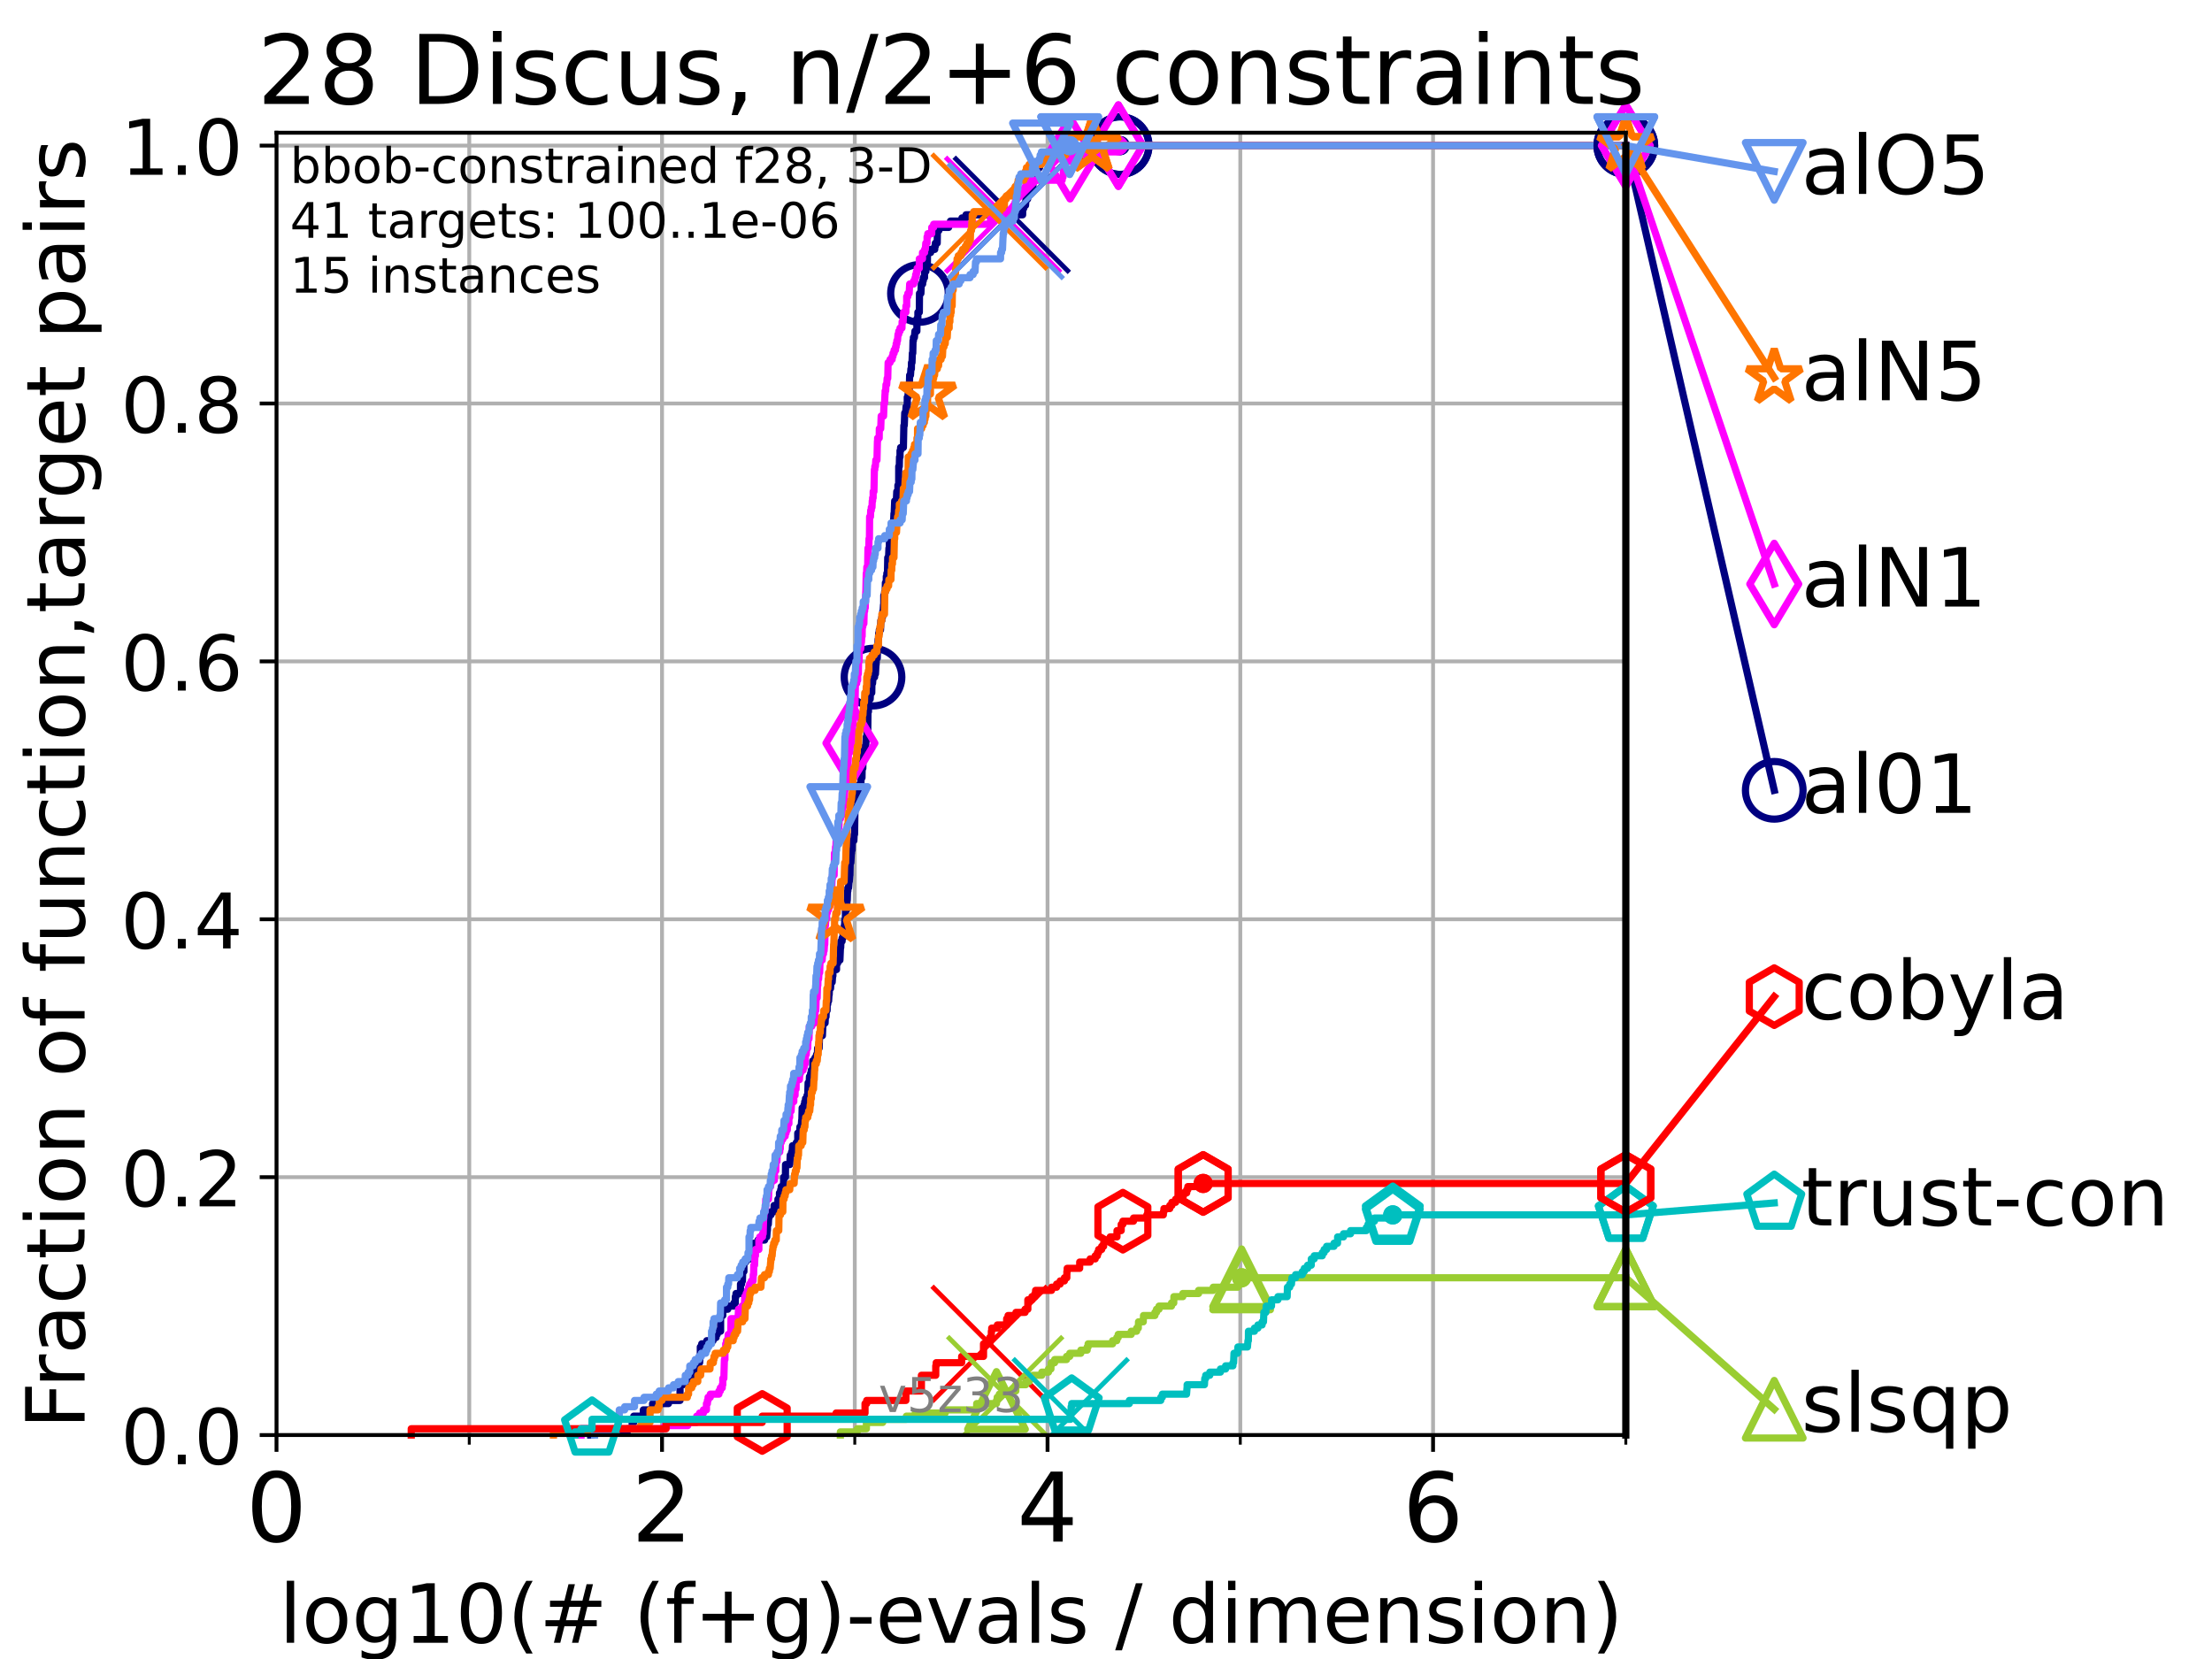 <?xml version="1.0" encoding="utf-8" standalone="no"?>
<!DOCTYPE svg PUBLIC "-//W3C//DTD SVG 1.1//EN"
  "http://www.w3.org/Graphics/SVG/1.1/DTD/svg11.dtd">
<!-- Created with matplotlib (https://matplotlib.org/) -->
<svg height="345.6pt" version="1.1" viewBox="0 0 460.8 345.6" width="460.8pt" xmlns="http://www.w3.org/2000/svg" xmlns:xlink="http://www.w3.org/1999/xlink">
 <defs>
  <style type="text/css">*{stroke-linecap:butt;stroke-linejoin:round;}</style>
 </defs>
 <g id="figure_1">
  <g id="patch_1">
   <path d="M 0 345.6 
L 460.8 345.6 
L 460.8 0 
L 0 0 
z
" style="fill:#ffffff;"/>
  </g>
  <g id="axes_1">
   <g id="patch_2">
    <path d="M 57.6 298.944 
L 338.688 298.944 
L 338.688 27.648 
L 57.6 27.648 
z
" style="fill:#ffffff;"/>
   </g>
   <g id="matplotlib.axis_1">
    <g id="xtick_1">
     <g id="line2d_1">
      <path clip-path="url(#p87a550ca20)" d="M 57.6 298.944 
L 57.6 27.648 
" style="fill:none;stroke:#b0b0b0;stroke-linecap:square;stroke-width:0.8;"/>
     </g>
     <g id="line2d_2">
      <defs>
       <path d="M 0 0 
L 0 3.5 
" id="m36431e8ff7" style="stroke:#000000;stroke-width:0.8;"/>
      </defs>
      <g>
       <use style="stroke:#000000;stroke-width:0.8;" x="57.6" xlink:href="#m36431e8ff7" y="298.944"/>
      </g>
     </g>
     <g id="text_1">
      <!-- 0 -->
      <g transform="translate(51.237 321.141)scale(0.2 -0.2)">
       <defs>
        <path d="M 31.781 66.406 
Q 24.172 66.406 20.328 58.906 
Q 16.5 51.422 16.5 36.375 
Q 16.5 21.391 20.328 13.891 
Q 24.172 6.391 31.781 6.391 
Q 39.453 6.391 43.281 13.891 
Q 47.125 21.391 47.125 36.375 
Q 47.125 51.422 43.281 58.906 
Q 39.453 66.406 31.781 66.406 
z
M 31.781 74.219 
Q 44.047 74.219 50.516 64.516 
Q 56.984 54.828 56.984 36.375 
Q 56.984 17.969 50.516 8.266 
Q 44.047 -1.422 31.781 -1.422 
Q 19.531 -1.422 13.062 8.266 
Q 6.594 17.969 6.594 36.375 
Q 6.594 54.828 13.062 64.516 
Q 19.531 74.219 31.781 74.219 
z
" id="DejaVuSans-48"/>
       </defs>
       <use xlink:href="#DejaVuSans-48"/>
      </g>
     </g>
    </g>
    <g id="xtick_2">
     <g id="line2d_3">
      <path clip-path="url(#p87a550ca20)" d="M 137.911 298.944 
L 137.911 27.648 
" style="fill:none;stroke:#b0b0b0;stroke-linecap:square;stroke-width:0.8;"/>
     </g>
     <g id="line2d_4">
      <g>
       <use style="stroke:#000000;stroke-width:0.8;" x="137.911" xlink:href="#m36431e8ff7" y="298.944"/>
      </g>
     </g>
     <g id="text_2">
      <!-- 2 -->
      <g transform="translate(131.548 321.141)scale(0.2 -0.2)">
       <defs>
        <path d="M 19.188 8.297 
L 53.609 8.297 
L 53.609 0 
L 7.328 0 
L 7.328 8.297 
Q 12.938 14.109 22.625 23.891 
Q 32.328 33.688 34.812 36.531 
Q 39.547 41.844 41.422 45.531 
Q 43.312 49.219 43.312 52.781 
Q 43.312 58.594 39.234 62.25 
Q 35.156 65.922 28.609 65.922 
Q 23.969 65.922 18.812 64.312 
Q 13.672 62.703 7.812 59.422 
L 7.812 69.391 
Q 13.766 71.781 18.938 73 
Q 24.125 74.219 28.422 74.219 
Q 39.75 74.219 46.484 68.547 
Q 53.219 62.891 53.219 53.422 
Q 53.219 48.922 51.531 44.891 
Q 49.859 40.875 45.406 35.406 
Q 44.188 33.984 37.641 27.219 
Q 31.109 20.453 19.188 8.297 
z
" id="DejaVuSans-50"/>
       </defs>
       <use xlink:href="#DejaVuSans-50"/>
      </g>
     </g>
    </g>
    <g id="xtick_3">
     <g id="line2d_5">
      <path clip-path="url(#p87a550ca20)" d="M 218.222 298.944 
L 218.222 27.648 
" style="fill:none;stroke:#b0b0b0;stroke-linecap:square;stroke-width:0.8;"/>
     </g>
     <g id="line2d_6">
      <g>
       <use style="stroke:#000000;stroke-width:0.8;" x="218.222" xlink:href="#m36431e8ff7" y="298.944"/>
      </g>
     </g>
     <g id="text_3">
      <!-- 4 -->
      <g transform="translate(211.859 321.141)scale(0.2 -0.2)">
       <defs>
        <path d="M 37.797 64.312 
L 12.891 25.391 
L 37.797 25.391 
z
M 35.203 72.906 
L 47.609 72.906 
L 47.609 25.391 
L 58.016 25.391 
L 58.016 17.188 
L 47.609 17.188 
L 47.609 0 
L 37.797 0 
L 37.797 17.188 
L 4.891 17.188 
L 4.891 26.703 
z
" id="DejaVuSans-52"/>
       </defs>
       <use xlink:href="#DejaVuSans-52"/>
      </g>
     </g>
    </g>
    <g id="xtick_4">
     <g id="line2d_7">
      <path clip-path="url(#p87a550ca20)" d="M 298.533 298.944 
L 298.533 27.648 
" style="fill:none;stroke:#b0b0b0;stroke-linecap:square;stroke-width:0.8;"/>
     </g>
     <g id="line2d_8">
      <g>
       <use style="stroke:#000000;stroke-width:0.8;" x="298.533" xlink:href="#m36431e8ff7" y="298.944"/>
      </g>
     </g>
     <g id="text_4">
      <!-- 6 -->
      <g transform="translate(292.17 321.141)scale(0.2 -0.2)">
       <defs>
        <path d="M 33.016 40.375 
Q 26.375 40.375 22.484 35.828 
Q 18.609 31.297 18.609 23.391 
Q 18.609 15.531 22.484 10.953 
Q 26.375 6.391 33.016 6.391 
Q 39.656 6.391 43.531 10.953 
Q 47.406 15.531 47.406 23.391 
Q 47.406 31.297 43.531 35.828 
Q 39.656 40.375 33.016 40.375 
z
M 52.594 71.297 
L 52.594 62.312 
Q 48.875 64.062 45.094 64.984 
Q 41.312 65.922 37.594 65.922 
Q 27.828 65.922 22.672 59.328 
Q 17.531 52.734 16.797 39.406 
Q 19.672 43.656 24.016 45.922 
Q 28.375 48.188 33.594 48.188 
Q 44.578 48.188 50.953 41.516 
Q 57.328 34.859 57.328 23.391 
Q 57.328 12.156 50.688 5.359 
Q 44.047 -1.422 33.016 -1.422 
Q 20.359 -1.422 13.672 8.266 
Q 6.984 17.969 6.984 36.375 
Q 6.984 53.656 15.188 63.938 
Q 23.391 74.219 37.203 74.219 
Q 40.922 74.219 44.703 73.484 
Q 48.484 72.75 52.594 71.297 
z
" id="DejaVuSans-54"/>
       </defs>
       <use xlink:href="#DejaVuSans-54"/>
      </g>
     </g>
    </g>
    <g id="xtick_5">
     <g id="line2d_9">
      <path clip-path="url(#p87a550ca20)" d="M 97.755 298.944 
L 97.755 27.648 
" style="fill:none;stroke:#b0b0b0;stroke-linecap:square;stroke-width:0.8;"/>
     </g>
     <g id="line2d_10">
      <defs>
       <path d="M 0 0 
L 0 2 
" id="m72fdd6d85a" style="stroke:#000000;stroke-width:0.6;"/>
      </defs>
      <g>
       <use style="stroke:#000000;stroke-width:0.6;" x="97.755" xlink:href="#m72fdd6d85a" y="298.944"/>
      </g>
     </g>
    </g>
    <g id="xtick_6">
     <g id="line2d_11">
      <path clip-path="url(#p87a550ca20)" d="M 178.066 298.944 
L 178.066 27.648 
" style="fill:none;stroke:#b0b0b0;stroke-linecap:square;stroke-width:0.8;"/>
     </g>
     <g id="line2d_12">
      <g>
       <use style="stroke:#000000;stroke-width:0.6;" x="178.066" xlink:href="#m72fdd6d85a" y="298.944"/>
      </g>
     </g>
    </g>
    <g id="xtick_7">
     <g id="line2d_13">
      <path clip-path="url(#p87a550ca20)" d="M 258.377 298.944 
L 258.377 27.648 
" style="fill:none;stroke:#b0b0b0;stroke-linecap:square;stroke-width:0.8;"/>
     </g>
     <g id="line2d_14">
      <g>
       <use style="stroke:#000000;stroke-width:0.6;" x="258.377" xlink:href="#m72fdd6d85a" y="298.944"/>
      </g>
     </g>
    </g>
    <g id="xtick_8">
     <g id="line2d_15">
      <path clip-path="url(#p87a550ca20)" d="M 338.688 298.944 
L 338.688 27.648 
" style="fill:none;stroke:#b0b0b0;stroke-linecap:square;stroke-width:0.8;"/>
     </g>
     <g id="line2d_16">
      <g>
       <use style="stroke:#000000;stroke-width:0.6;" x="338.688" xlink:href="#m72fdd6d85a" y="298.944"/>
      </g>
     </g>
    </g>
    <g id="text_5">
     <!-- log10(# (f+g)-evals / dimension) -->
     <g transform="translate(58.145 342.218)scale(0.17 -0.17)">
      <defs>
       <path d="M 9.422 75.984 
L 18.406 75.984 
L 18.406 0 
L 9.422 0 
z
" id="DejaVuSans-108"/>
       <path d="M 30.609 48.391 
Q 23.391 48.391 19.188 42.75 
Q 14.984 37.109 14.984 27.297 
Q 14.984 17.484 19.156 11.844 
Q 23.344 6.203 30.609 6.203 
Q 37.797 6.203 41.984 11.859 
Q 46.188 17.531 46.188 27.297 
Q 46.188 37.016 41.984 42.703 
Q 37.797 48.391 30.609 48.391 
z
M 30.609 56 
Q 42.328 56 49.016 48.375 
Q 55.719 40.766 55.719 27.297 
Q 55.719 13.875 49.016 6.219 
Q 42.328 -1.422 30.609 -1.422 
Q 18.844 -1.422 12.172 6.219 
Q 5.516 13.875 5.516 27.297 
Q 5.516 40.766 12.172 48.375 
Q 18.844 56 30.609 56 
z
" id="DejaVuSans-111"/>
       <path d="M 45.406 27.984 
Q 45.406 37.75 41.375 43.109 
Q 37.359 48.484 30.078 48.484 
Q 22.859 48.484 18.828 43.109 
Q 14.797 37.75 14.797 27.984 
Q 14.797 18.266 18.828 12.891 
Q 22.859 7.516 30.078 7.516 
Q 37.359 7.516 41.375 12.891 
Q 45.406 18.266 45.406 27.984 
z
M 54.391 6.781 
Q 54.391 -7.172 48.188 -13.984 
Q 42 -20.797 29.203 -20.797 
Q 24.469 -20.797 20.266 -20.094 
Q 16.062 -19.391 12.109 -17.922 
L 12.109 -9.188 
Q 16.062 -11.328 19.922 -12.344 
Q 23.781 -13.375 27.781 -13.375 
Q 36.625 -13.375 41.016 -8.766 
Q 45.406 -4.156 45.406 5.172 
L 45.406 9.625 
Q 42.625 4.781 38.281 2.391 
Q 33.938 0 27.875 0 
Q 17.828 0 11.672 7.656 
Q 5.516 15.328 5.516 27.984 
Q 5.516 40.672 11.672 48.328 
Q 17.828 56 27.875 56 
Q 33.938 56 38.281 53.609 
Q 42.625 51.219 45.406 46.391 
L 45.406 54.688 
L 54.391 54.688 
z
" id="DejaVuSans-103"/>
       <path d="M 12.406 8.297 
L 28.516 8.297 
L 28.516 63.922 
L 10.984 60.406 
L 10.984 69.391 
L 28.422 72.906 
L 38.281 72.906 
L 38.281 8.297 
L 54.391 8.297 
L 54.391 0 
L 12.406 0 
z
" id="DejaVuSans-49"/>
       <path d="M 31 75.875 
Q 24.469 64.656 21.281 53.656 
Q 18.109 42.672 18.109 31.391 
Q 18.109 20.125 21.312 9.062 
Q 24.516 -2 31 -13.188 
L 23.188 -13.188 
Q 15.875 -1.703 12.234 9.375 
Q 8.594 20.453 8.594 31.391 
Q 8.594 42.281 12.203 53.312 
Q 15.828 64.359 23.188 75.875 
z
" id="DejaVuSans-40"/>
       <path d="M 51.125 44 
L 36.922 44 
L 32.812 27.688 
L 47.125 27.688 
z
M 43.797 71.781 
L 38.719 51.516 
L 52.984 51.516 
L 58.109 71.781 
L 65.922 71.781 
L 60.891 51.516 
L 76.125 51.516 
L 76.125 44 
L 58.984 44 
L 54.984 27.688 
L 70.516 27.688 
L 70.516 20.219 
L 53.078 20.219 
L 48 0 
L 40.188 0 
L 45.219 20.219 
L 30.906 20.219 
L 25.875 0 
L 18.016 0 
L 23.094 20.219 
L 7.719 20.219 
L 7.719 27.688 
L 24.906 27.688 
L 29 44 
L 13.281 44 
L 13.281 51.516 
L 30.906 51.516 
L 35.891 71.781 
z
" id="DejaVuSans-35"/>
       <path id="DejaVuSans-32"/>
       <path d="M 37.109 75.984 
L 37.109 68.5 
L 28.516 68.5 
Q 23.688 68.5 21.797 66.547 
Q 19.922 64.594 19.922 59.516 
L 19.922 54.688 
L 34.719 54.688 
L 34.719 47.703 
L 19.922 47.703 
L 19.922 0 
L 10.891 0 
L 10.891 47.703 
L 2.297 47.703 
L 2.297 54.688 
L 10.891 54.688 
L 10.891 58.5 
Q 10.891 67.625 15.141 71.797 
Q 19.391 75.984 28.609 75.984 
z
" id="DejaVuSans-102"/>
       <path d="M 46 62.703 
L 46 35.5 
L 73.188 35.5 
L 73.188 27.203 
L 46 27.203 
L 46 0 
L 37.797 0 
L 37.797 27.203 
L 10.594 27.203 
L 10.594 35.5 
L 37.797 35.5 
L 37.797 62.703 
z
" id="DejaVuSans-43"/>
       <path d="M 8.016 75.875 
L 15.828 75.875 
Q 23.141 64.359 26.781 53.312 
Q 30.422 42.281 30.422 31.391 
Q 30.422 20.453 26.781 9.375 
Q 23.141 -1.703 15.828 -13.188 
L 8.016 -13.188 
Q 14.5 -2 17.703 9.062 
Q 20.906 20.125 20.906 31.391 
Q 20.906 42.672 17.703 53.656 
Q 14.5 64.656 8.016 75.875 
z
" id="DejaVuSans-41"/>
       <path d="M 4.891 31.391 
L 31.203 31.391 
L 31.203 23.391 
L 4.891 23.391 
z
" id="DejaVuSans-45"/>
       <path d="M 56.203 29.594 
L 56.203 25.203 
L 14.891 25.203 
Q 15.484 15.922 20.484 11.062 
Q 25.484 6.203 34.422 6.203 
Q 39.594 6.203 44.453 7.469 
Q 49.312 8.734 54.109 11.281 
L 54.109 2.781 
Q 49.266 0.734 44.188 -0.344 
Q 39.109 -1.422 33.891 -1.422 
Q 20.797 -1.422 13.156 6.188 
Q 5.516 13.812 5.516 26.812 
Q 5.516 40.234 12.766 48.109 
Q 20.016 56 32.328 56 
Q 43.359 56 49.781 48.891 
Q 56.203 41.797 56.203 29.594 
z
M 47.219 32.234 
Q 47.125 39.594 43.094 43.984 
Q 39.062 48.391 32.422 48.391 
Q 24.906 48.391 20.391 44.141 
Q 15.875 39.891 15.188 32.172 
z
" id="DejaVuSans-101"/>
       <path d="M 2.984 54.688 
L 12.5 54.688 
L 29.594 8.797 
L 46.688 54.688 
L 56.203 54.688 
L 35.688 0 
L 23.484 0 
z
" id="DejaVuSans-118"/>
       <path d="M 34.281 27.484 
Q 23.391 27.484 19.188 25 
Q 14.984 22.516 14.984 16.5 
Q 14.984 11.719 18.141 8.906 
Q 21.297 6.109 26.703 6.109 
Q 34.188 6.109 38.703 11.406 
Q 43.219 16.703 43.219 25.484 
L 43.219 27.484 
z
M 52.203 31.203 
L 52.203 0 
L 43.219 0 
L 43.219 8.297 
Q 40.141 3.328 35.547 0.953 
Q 30.953 -1.422 24.312 -1.422 
Q 15.922 -1.422 10.953 3.297 
Q 6 8.016 6 15.922 
Q 6 25.141 12.172 29.828 
Q 18.359 34.516 30.609 34.516 
L 43.219 34.516 
L 43.219 35.406 
Q 43.219 41.609 39.141 45 
Q 35.062 48.391 27.688 48.391 
Q 23 48.391 18.547 47.266 
Q 14.109 46.141 10.016 43.891 
L 10.016 52.203 
Q 14.938 54.109 19.578 55.047 
Q 24.219 56 28.609 56 
Q 40.484 56 46.344 49.844 
Q 52.203 43.703 52.203 31.203 
z
" id="DejaVuSans-97"/>
       <path d="M 44.281 53.078 
L 44.281 44.578 
Q 40.484 46.531 36.375 47.5 
Q 32.281 48.484 27.875 48.484 
Q 21.188 48.484 17.844 46.438 
Q 14.5 44.391 14.5 40.281 
Q 14.5 37.156 16.891 35.375 
Q 19.281 33.594 26.516 31.984 
L 29.594 31.297 
Q 39.156 29.25 43.188 25.516 
Q 47.219 21.781 47.219 15.094 
Q 47.219 7.469 41.188 3.016 
Q 35.156 -1.422 24.609 -1.422 
Q 20.219 -1.422 15.453 -0.562 
Q 10.688 0.297 5.422 2 
L 5.422 11.281 
Q 10.406 8.688 15.234 7.391 
Q 20.062 6.109 24.812 6.109 
Q 31.156 6.109 34.562 8.281 
Q 37.984 10.453 37.984 14.406 
Q 37.984 18.062 35.516 20.016 
Q 33.062 21.969 24.703 23.781 
L 21.578 24.516 
Q 13.234 26.266 9.516 29.906 
Q 5.812 33.547 5.812 39.891 
Q 5.812 47.609 11.281 51.797 
Q 16.75 56 26.812 56 
Q 31.781 56 36.172 55.266 
Q 40.578 54.547 44.281 53.078 
z
" id="DejaVuSans-115"/>
       <path d="M 25.391 72.906 
L 33.688 72.906 
L 8.297 -9.281 
L 0 -9.281 
z
" id="DejaVuSans-47"/>
       <path d="M 45.406 46.391 
L 45.406 75.984 
L 54.391 75.984 
L 54.391 0 
L 45.406 0 
L 45.406 8.203 
Q 42.578 3.328 38.25 0.953 
Q 33.938 -1.422 27.875 -1.422 
Q 17.969 -1.422 11.734 6.484 
Q 5.516 14.406 5.516 27.297 
Q 5.516 40.188 11.734 48.094 
Q 17.969 56 27.875 56 
Q 33.938 56 38.25 53.625 
Q 42.578 51.266 45.406 46.391 
z
M 14.797 27.297 
Q 14.797 17.391 18.875 11.75 
Q 22.953 6.109 30.078 6.109 
Q 37.203 6.109 41.297 11.75 
Q 45.406 17.391 45.406 27.297 
Q 45.406 37.203 41.297 42.844 
Q 37.203 48.484 30.078 48.484 
Q 22.953 48.484 18.875 42.844 
Q 14.797 37.203 14.797 27.297 
z
" id="DejaVuSans-100"/>
       <path d="M 9.422 54.688 
L 18.406 54.688 
L 18.406 0 
L 9.422 0 
z
M 9.422 75.984 
L 18.406 75.984 
L 18.406 64.594 
L 9.422 64.594 
z
" id="DejaVuSans-105"/>
       <path d="M 52 44.188 
Q 55.375 50.25 60.062 53.125 
Q 64.75 56 71.094 56 
Q 79.641 56 84.281 50.016 
Q 88.922 44.047 88.922 33.016 
L 88.922 0 
L 79.891 0 
L 79.891 32.719 
Q 79.891 40.578 77.094 44.375 
Q 74.312 48.188 68.609 48.188 
Q 61.625 48.188 57.562 43.547 
Q 53.516 38.922 53.516 30.906 
L 53.516 0 
L 44.484 0 
L 44.484 32.719 
Q 44.484 40.625 41.703 44.406 
Q 38.922 48.188 33.109 48.188 
Q 26.219 48.188 22.156 43.531 
Q 18.109 38.875 18.109 30.906 
L 18.109 0 
L 9.078 0 
L 9.078 54.688 
L 18.109 54.688 
L 18.109 46.188 
Q 21.188 51.219 25.484 53.609 
Q 29.781 56 35.688 56 
Q 41.656 56 45.828 52.969 
Q 50 49.953 52 44.188 
z
" id="DejaVuSans-109"/>
       <path d="M 54.891 33.016 
L 54.891 0 
L 45.906 0 
L 45.906 32.719 
Q 45.906 40.484 42.875 44.328 
Q 39.844 48.188 33.797 48.188 
Q 26.516 48.188 22.312 43.547 
Q 18.109 38.922 18.109 30.906 
L 18.109 0 
L 9.078 0 
L 9.078 54.688 
L 18.109 54.688 
L 18.109 46.188 
Q 21.344 51.125 25.703 53.562 
Q 30.078 56 35.797 56 
Q 45.219 56 50.047 50.172 
Q 54.891 44.344 54.891 33.016 
z
" id="DejaVuSans-110"/>
      </defs>
      <use xlink:href="#DejaVuSans-108"/>
      <use x="27.783" xlink:href="#DejaVuSans-111"/>
      <use x="88.965" xlink:href="#DejaVuSans-103"/>
      <use x="152.441" xlink:href="#DejaVuSans-49"/>
      <use x="216.064" xlink:href="#DejaVuSans-48"/>
      <use x="279.688" xlink:href="#DejaVuSans-40"/>
      <use x="318.701" xlink:href="#DejaVuSans-35"/>
      <use x="402.49" xlink:href="#DejaVuSans-32"/>
      <use x="434.277" xlink:href="#DejaVuSans-40"/>
      <use x="473.291" xlink:href="#DejaVuSans-102"/>
      <use x="508.496" xlink:href="#DejaVuSans-43"/>
      <use x="592.285" xlink:href="#DejaVuSans-103"/>
      <use x="655.762" xlink:href="#DejaVuSans-41"/>
      <use x="694.775" xlink:href="#DejaVuSans-45"/>
      <use x="730.859" xlink:href="#DejaVuSans-101"/>
      <use x="792.383" xlink:href="#DejaVuSans-118"/>
      <use x="851.562" xlink:href="#DejaVuSans-97"/>
      <use x="912.842" xlink:href="#DejaVuSans-108"/>
      <use x="940.625" xlink:href="#DejaVuSans-115"/>
      <use x="992.725" xlink:href="#DejaVuSans-32"/>
      <use x="1024.512" xlink:href="#DejaVuSans-47"/>
      <use x="1058.203" xlink:href="#DejaVuSans-32"/>
      <use x="1089.99" xlink:href="#DejaVuSans-100"/>
      <use x="1153.467" xlink:href="#DejaVuSans-105"/>
      <use x="1181.25" xlink:href="#DejaVuSans-109"/>
      <use x="1278.662" xlink:href="#DejaVuSans-101"/>
      <use x="1340.186" xlink:href="#DejaVuSans-110"/>
      <use x="1403.564" xlink:href="#DejaVuSans-115"/>
      <use x="1455.664" xlink:href="#DejaVuSans-105"/>
      <use x="1483.447" xlink:href="#DejaVuSans-111"/>
      <use x="1544.629" xlink:href="#DejaVuSans-110"/>
      <use x="1608.008" xlink:href="#DejaVuSans-41"/>
     </g>
    </g>
   </g>
   <g id="matplotlib.axis_2">
    <g id="ytick_1">
     <g id="line2d_17">
      <path clip-path="url(#p87a550ca20)" d="M 57.6 298.944 
L 338.688 298.944 
" style="fill:none;stroke:#b0b0b0;stroke-linecap:square;stroke-width:0.8;"/>
     </g>
     <g id="line2d_18">
      <defs>
       <path d="M 0 0 
L -3.5 0 
" id="mb8f872bc14" style="stroke:#000000;stroke-width:0.8;"/>
      </defs>
      <g>
       <use style="stroke:#000000;stroke-width:0.8;" x="57.6" xlink:href="#mb8f872bc14" y="298.944"/>
      </g>
     </g>
     <g id="text_6">
      <!-- 0.0 -->
      <g transform="translate(25.155 305.023)scale(0.16 -0.16)">
       <defs>
        <path d="M 10.688 12.406 
L 21 12.406 
L 21 0 
L 10.688 0 
z
" id="DejaVuSans-46"/>
       </defs>
       <use xlink:href="#DejaVuSans-48"/>
       <use x="63.623" xlink:href="#DejaVuSans-46"/>
       <use x="95.41" xlink:href="#DejaVuSans-48"/>
      </g>
     </g>
    </g>
    <g id="ytick_2">
     <g id="line2d_19">
      <path clip-path="url(#p87a550ca20)" d="M 57.6 245.222 
L 338.688 245.222 
" style="fill:none;stroke:#b0b0b0;stroke-linecap:square;stroke-width:0.8;"/>
     </g>
     <g id="line2d_20">
      <g>
       <use style="stroke:#000000;stroke-width:0.8;" x="57.6" xlink:href="#mb8f872bc14" y="245.222"/>
      </g>
     </g>
     <g id="text_7">
      <!-- 0.2 -->
      <g transform="translate(25.155 251.301)scale(0.16 -0.16)">
       <use xlink:href="#DejaVuSans-48"/>
       <use x="63.623" xlink:href="#DejaVuSans-46"/>
       <use x="95.41" xlink:href="#DejaVuSans-50"/>
      </g>
     </g>
    </g>
    <g id="ytick_3">
     <g id="line2d_21">
      <path clip-path="url(#p87a550ca20)" d="M 57.6 191.5 
L 338.688 191.5 
" style="fill:none;stroke:#b0b0b0;stroke-linecap:square;stroke-width:0.8;"/>
     </g>
     <g id="line2d_22">
      <g>
       <use style="stroke:#000000;stroke-width:0.8;" x="57.6" xlink:href="#mb8f872bc14" y="191.5"/>
      </g>
     </g>
     <g id="text_8">
      <!-- 0.4 -->
      <g transform="translate(25.155 197.579)scale(0.16 -0.16)">
       <use xlink:href="#DejaVuSans-48"/>
       <use x="63.623" xlink:href="#DejaVuSans-46"/>
       <use x="95.41" xlink:href="#DejaVuSans-52"/>
      </g>
     </g>
    </g>
    <g id="ytick_4">
     <g id="line2d_23">
      <path clip-path="url(#p87a550ca20)" d="M 57.6 137.778 
L 338.688 137.778 
" style="fill:none;stroke:#b0b0b0;stroke-linecap:square;stroke-width:0.8;"/>
     </g>
     <g id="line2d_24">
      <g>
       <use style="stroke:#000000;stroke-width:0.8;" x="57.6" xlink:href="#mb8f872bc14" y="137.778"/>
      </g>
     </g>
     <g id="text_9">
      <!-- 0.6 -->
      <g transform="translate(25.155 143.857)scale(0.16 -0.16)">
       <use xlink:href="#DejaVuSans-48"/>
       <use x="63.623" xlink:href="#DejaVuSans-46"/>
       <use x="95.41" xlink:href="#DejaVuSans-54"/>
      </g>
     </g>
    </g>
    <g id="ytick_5">
     <g id="line2d_25">
      <path clip-path="url(#p87a550ca20)" d="M 57.6 84.056 
L 338.688 84.056 
" style="fill:none;stroke:#b0b0b0;stroke-linecap:square;stroke-width:0.8;"/>
     </g>
     <g id="line2d_26">
      <g>
       <use style="stroke:#000000;stroke-width:0.8;" x="57.6" xlink:href="#mb8f872bc14" y="84.056"/>
      </g>
     </g>
     <g id="text_10">
      <!-- 0.8 -->
      <g transform="translate(25.155 90.135)scale(0.16 -0.16)">
       <defs>
        <path d="M 31.781 34.625 
Q 24.75 34.625 20.719 30.859 
Q 16.703 27.094 16.703 20.516 
Q 16.703 13.922 20.719 10.156 
Q 24.75 6.391 31.781 6.391 
Q 38.812 6.391 42.859 10.172 
Q 46.922 13.969 46.922 20.516 
Q 46.922 27.094 42.891 30.859 
Q 38.875 34.625 31.781 34.625 
z
M 21.922 38.812 
Q 15.578 40.375 12.031 44.719 
Q 8.5 49.078 8.5 55.328 
Q 8.5 64.062 14.719 69.141 
Q 20.953 74.219 31.781 74.219 
Q 42.672 74.219 48.875 69.141 
Q 55.078 64.062 55.078 55.328 
Q 55.078 49.078 51.531 44.719 
Q 48 40.375 41.703 38.812 
Q 48.828 37.156 52.797 32.312 
Q 56.781 27.484 56.781 20.516 
Q 56.781 9.906 50.312 4.234 
Q 43.844 -1.422 31.781 -1.422 
Q 19.734 -1.422 13.25 4.234 
Q 6.781 9.906 6.781 20.516 
Q 6.781 27.484 10.781 32.312 
Q 14.797 37.156 21.922 38.812 
z
M 18.312 54.391 
Q 18.312 48.734 21.844 45.562 
Q 25.391 42.391 31.781 42.391 
Q 38.141 42.391 41.719 45.562 
Q 45.312 48.734 45.312 54.391 
Q 45.312 60.062 41.719 63.234 
Q 38.141 66.406 31.781 66.406 
Q 25.391 66.406 21.844 63.234 
Q 18.312 60.062 18.312 54.391 
z
" id="DejaVuSans-56"/>
       </defs>
       <use xlink:href="#DejaVuSans-48"/>
       <use x="63.623" xlink:href="#DejaVuSans-46"/>
       <use x="95.41" xlink:href="#DejaVuSans-56"/>
      </g>
     </g>
    </g>
    <g id="ytick_6">
     <g id="line2d_27">
      <path clip-path="url(#p87a550ca20)" d="M 57.6 30.334 
L 338.688 30.334 
" style="fill:none;stroke:#b0b0b0;stroke-linecap:square;stroke-width:0.8;"/>
     </g>
     <g id="line2d_28">
      <g>
       <use style="stroke:#000000;stroke-width:0.8;" x="57.6" xlink:href="#mb8f872bc14" y="30.334"/>
      </g>
     </g>
     <g id="text_11">
      <!-- 1.0 -->
      <g transform="translate(25.155 36.413)scale(0.16 -0.16)">
       <use xlink:href="#DejaVuSans-49"/>
       <use x="63.623" xlink:href="#DejaVuSans-46"/>
       <use x="95.41" xlink:href="#DejaVuSans-48"/>
      </g>
     </g>
    </g>
    <g id="text_12">
     <!-- Fraction of function,target pairs -->
     <g transform="translate(17.62 297.681)rotate(-90)scale(0.17 -0.17)">
      <defs>
       <path d="M 9.812 72.906 
L 51.703 72.906 
L 51.703 64.594 
L 19.672 64.594 
L 19.672 43.109 
L 48.578 43.109 
L 48.578 34.812 
L 19.672 34.812 
L 19.672 0 
L 9.812 0 
z
" id="DejaVuSans-70"/>
       <path d="M 41.109 46.297 
Q 39.594 47.172 37.812 47.578 
Q 36.031 48 33.891 48 
Q 26.266 48 22.188 43.047 
Q 18.109 38.094 18.109 28.812 
L 18.109 0 
L 9.078 0 
L 9.078 54.688 
L 18.109 54.688 
L 18.109 46.188 
Q 20.953 51.172 25.484 53.578 
Q 30.031 56 36.531 56 
Q 37.453 56 38.578 55.875 
Q 39.703 55.766 41.062 55.516 
z
" id="DejaVuSans-114"/>
       <path d="M 48.781 52.594 
L 48.781 44.188 
Q 44.969 46.297 41.141 47.344 
Q 37.312 48.391 33.406 48.391 
Q 24.656 48.391 19.812 42.844 
Q 14.984 37.312 14.984 27.297 
Q 14.984 17.281 19.812 11.734 
Q 24.656 6.203 33.406 6.203 
Q 37.312 6.203 41.141 7.25 
Q 44.969 8.297 48.781 10.406 
L 48.781 2.094 
Q 45.016 0.344 40.984 -0.531 
Q 36.969 -1.422 32.422 -1.422 
Q 20.062 -1.422 12.781 6.344 
Q 5.516 14.109 5.516 27.297 
Q 5.516 40.672 12.859 48.328 
Q 20.219 56 33.016 56 
Q 37.156 56 41.109 55.141 
Q 45.062 54.297 48.781 52.594 
z
" id="DejaVuSans-99"/>
       <path d="M 18.312 70.219 
L 18.312 54.688 
L 36.812 54.688 
L 36.812 47.703 
L 18.312 47.703 
L 18.312 18.016 
Q 18.312 11.328 20.141 9.422 
Q 21.969 7.516 27.594 7.516 
L 36.812 7.516 
L 36.812 0 
L 27.594 0 
Q 17.188 0 13.234 3.875 
Q 9.281 7.766 9.281 18.016 
L 9.281 47.703 
L 2.688 47.703 
L 2.688 54.688 
L 9.281 54.688 
L 9.281 70.219 
z
" id="DejaVuSans-116"/>
       <path d="M 8.5 21.578 
L 8.5 54.688 
L 17.484 54.688 
L 17.484 21.922 
Q 17.484 14.156 20.5 10.266 
Q 23.531 6.391 29.594 6.391 
Q 36.859 6.391 41.078 11.031 
Q 45.312 15.672 45.312 23.688 
L 45.312 54.688 
L 54.297 54.688 
L 54.297 0 
L 45.312 0 
L 45.312 8.406 
Q 42.047 3.422 37.719 1 
Q 33.406 -1.422 27.688 -1.422 
Q 18.266 -1.422 13.375 4.438 
Q 8.5 10.297 8.5 21.578 
z
M 31.109 56 
z
" id="DejaVuSans-117"/>
       <path d="M 11.719 12.406 
L 22.016 12.406 
L 22.016 4 
L 14.016 -11.625 
L 7.719 -11.625 
L 11.719 4 
z
" id="DejaVuSans-44"/>
       <path d="M 18.109 8.203 
L 18.109 -20.797 
L 9.078 -20.797 
L 9.078 54.688 
L 18.109 54.688 
L 18.109 46.391 
Q 20.953 51.266 25.266 53.625 
Q 29.594 56 35.594 56 
Q 45.562 56 51.781 48.094 
Q 58.016 40.188 58.016 27.297 
Q 58.016 14.406 51.781 6.484 
Q 45.562 -1.422 35.594 -1.422 
Q 29.594 -1.422 25.266 0.953 
Q 20.953 3.328 18.109 8.203 
z
M 48.688 27.297 
Q 48.688 37.203 44.609 42.844 
Q 40.531 48.484 33.406 48.484 
Q 26.266 48.484 22.188 42.844 
Q 18.109 37.203 18.109 27.297 
Q 18.109 17.391 22.188 11.75 
Q 26.266 6.109 33.406 6.109 
Q 40.531 6.109 44.609 11.75 
Q 48.688 17.391 48.688 27.297 
z
" id="DejaVuSans-112"/>
      </defs>
      <use xlink:href="#DejaVuSans-70"/>
      <use x="50.27" xlink:href="#DejaVuSans-114"/>
      <use x="91.383" xlink:href="#DejaVuSans-97"/>
      <use x="152.662" xlink:href="#DejaVuSans-99"/>
      <use x="207.643" xlink:href="#DejaVuSans-116"/>
      <use x="246.852" xlink:href="#DejaVuSans-105"/>
      <use x="274.635" xlink:href="#DejaVuSans-111"/>
      <use x="335.816" xlink:href="#DejaVuSans-110"/>
      <use x="399.195" xlink:href="#DejaVuSans-32"/>
      <use x="430.982" xlink:href="#DejaVuSans-111"/>
      <use x="492.164" xlink:href="#DejaVuSans-102"/>
      <use x="527.369" xlink:href="#DejaVuSans-32"/>
      <use x="559.156" xlink:href="#DejaVuSans-102"/>
      <use x="594.361" xlink:href="#DejaVuSans-117"/>
      <use x="657.74" xlink:href="#DejaVuSans-110"/>
      <use x="721.119" xlink:href="#DejaVuSans-99"/>
      <use x="776.1" xlink:href="#DejaVuSans-116"/>
      <use x="815.309" xlink:href="#DejaVuSans-105"/>
      <use x="843.092" xlink:href="#DejaVuSans-111"/>
      <use x="904.273" xlink:href="#DejaVuSans-110"/>
      <use x="967.652" xlink:href="#DejaVuSans-44"/>
      <use x="999.439" xlink:href="#DejaVuSans-116"/>
      <use x="1038.648" xlink:href="#DejaVuSans-97"/>
      <use x="1099.928" xlink:href="#DejaVuSans-114"/>
      <use x="1139.291" xlink:href="#DejaVuSans-103"/>
      <use x="1202.768" xlink:href="#DejaVuSans-101"/>
      <use x="1264.291" xlink:href="#DejaVuSans-116"/>
      <use x="1303.5" xlink:href="#DejaVuSans-32"/>
      <use x="1335.287" xlink:href="#DejaVuSans-112"/>
      <use x="1398.764" xlink:href="#DejaVuSans-97"/>
      <use x="1460.043" xlink:href="#DejaVuSans-105"/>
      <use x="1487.826" xlink:href="#DejaVuSans-114"/>
      <use x="1528.939" xlink:href="#DejaVuSans-115"/>
     </g>
    </g>
   </g>
   <g id="line2d_29">
    <defs>
     <path d="M 0 1.5 
C 0.398 1.5 0.779 1.342 1.061 1.061 
C 1.342 0.779 1.5 0.398 1.5 0 
C 1.5 -0.398 1.342 -0.779 1.061 -1.061 
C 0.779 -1.342 0.398 -1.5 0 -1.5 
C -0.398 -1.5 -0.779 -1.342 -1.061 -1.061 
C -1.342 -0.779 -1.5 -0.398 -1.5 0 
C -1.5 0.398 -1.342 0.779 -1.061 1.061 
C -0.779 1.342 -0.398 1.5 0 1.5 
z
" id="m791b8490a1" style="stroke:#000080;"/>
    </defs>
    <g>
     <use style="fill:#000080;stroke:#000080;" x="233.346" xlink:href="#m791b8490a1" y="30.334"/>
     <use style="fill:#000080;stroke:#000080;" x="233.346" xlink:href="#m791b8490a1" y="30.334"/>
    </g>
   </g>
   <g id="line2d_30">
    <path d="M 123.057 298.944 
L 123.057 298.289 
L 130.665 298.289 
L 130.665 297.634 
L 131.691 297.634 
L 131.691 296.323 
L 132.02 296.323 
L 132.02 295.013 
L 134.019 295.013 
L 134.019 293.703 
L 135.944 293.703 
L 135.944 292.393 
L 139.253 292.393 
L 139.253 291.737 
L 141.662 291.737 
L 141.662 288.462 
L 142.307 288.462 
L 142.307 287.807 
L 143.443 287.807 
L 143.443 287.151 
L 144.108 287.151 
L 144.108 286.496 
L 144.27 286.496 
L 144.27 285.186 
L 145.136 285.186 
L 145.136 283.876 
L 145.74 283.876 
L 145.814 282.565 
L 145.888 282.565 
L 145.888 280.6 
L 146.18 280.6 
L 146.18 279.945 
L 147.233 279.945 
L 147.233 279.29 
L 148.545 279.29 
L 148.545 278.634 
L 149.165 278.634 
L 149.165 277.979 
L 149.408 277.979 
L 149.408 277.324 
L 150.115 277.324 
L 150.115 274.048 
L 150.571 274.048 
L 150.571 272.738 
L 151.608 272.738 
L 151.608 272.083 
L 152.885 272.083 
L 152.885 271.428 
L 153.178 271.428 
L 153.178 270.118 
L 153.323 270.118 
L 153.323 269.462 
L 154.258 269.462 
L 154.258 267.497 
L 154.485 267.497 
L 154.485 266.842 
L 154.663 266.842 
L 154.708 264.876 
L 154.972 264.876 
L 154.972 262.911 
L 155.361 262.911 
L 155.361 262.256 
L 156.318 262.256 
L 156.318 261.601 
L 156.757 261.601 
L 156.757 260.29 
L 156.914 260.29 
L 156.914 259.635 
L 157.031 259.635 
L 157.031 258.98 
L 157.902 258.98 
L 157.902 258.325 
L 159.287 258.325 
L 159.287 257.67 
L 159.725 257.67 
L 159.824 256.36 
L 159.858 256.36 
L 159.891 255.049 
L 160.055 255.049 
L 160.12 253.739 
L 160.185 253.739 
L 160.185 253.084 
L 160.601 253.084 
L 160.601 252.429 
L 161.253 252.429 
L 161.253 251.118 
L 162.029 251.118 
L 162.058 249.808 
L 162.375 249.808 
L 162.375 248.498 
L 162.631 248.498 
L 162.631 247.843 
L 162.743 247.843 
L 162.743 247.187 
L 163.212 247.187 
L 163.267 245.222 
L 163.616 245.222 
L 163.643 242.601 
L 164.524 242.601 
L 164.625 240.636 
L 164.899 240.636 
L 164.899 239.981 
L 165.022 239.981 
L 165.096 238.671 
L 165.885 238.671 
L 165.885 238.015 
L 166.186 238.015 
L 166.186 236.05 
L 166.595 236.05 
L 166.64 234.74 
L 166.906 234.74 
L 166.994 233.429 
L 167.038 233.429 
L 167.104 230.809 
L 167.492 230.809 
L 167.492 230.154 
L 167.64 230.154 
L 167.64 229.499 
L 167.809 229.499 
L 167.809 228.843 
L 168.12 228.843 
L 168.12 228.188 
L 168.263 228.188 
L 168.345 225.568 
L 168.567 225.568 
L 168.627 224.257 
L 168.865 224.257 
L 168.865 223.602 
L 169.002 223.602 
L 169.002 222.947 
L 169.312 222.947 
L 169.312 220.982 
L 169.786 220.982 
L 169.786 220.326 
L 170.101 220.326 
L 170.101 219.671 
L 170.283 219.671 
L 170.32 218.361 
L 170.643 218.361 
L 170.732 215.74 
L 171.324 215.74 
L 171.409 213.775 
L 171.443 213.775 
L 171.443 213.12 
L 171.879 213.12 
L 171.946 211.81 
L 172.077 211.81 
L 172.126 210.499 
L 172.305 210.499 
L 172.321 209.189 
L 172.434 209.189 
L 172.434 208.534 
L 172.61 208.534 
L 172.689 207.224 
L 172.736 207.224 
L 172.784 205.913 
L 173.018 205.913 
L 173.096 204.603 
L 173.357 204.603 
L 173.448 203.293 
L 173.508 203.293 
L 173.508 201.982 
L 174.262 201.982 
L 174.262 200.672 
L 174.492 200.672 
L 174.492 200.017 
L 174.97 200.017 
L 175.081 197.396 
L 175.136 197.396 
L 175.177 196.086 
L 175.423 196.086 
L 175.423 195.431 
L 175.584 195.431 
L 175.651 194.121 
L 175.811 194.121 
L 175.89 192.81 
L 175.929 192.81 
L 176.008 191.5 
L 176.112 191.5 
L 176.125 189.535 
L 176.37 189.535 
L 176.46 187.569 
L 176.498 187.569 
L 176.562 185.604 
L 176.625 185.604 
L 176.625 184.949 
L 176.776 184.949 
L 176.876 183.638 
L 176.925 183.638 
L 177.024 182.328 
L 177.049 182.328 
L 177.11 179.707 
L 177.245 179.707 
L 177.354 177.742 
L 177.391 177.742 
L 177.391 177.087 
L 177.511 177.087 
L 177.547 175.121 
L 177.879 175.121 
L 177.938 173.811 
L 178.02 173.811 
L 178.113 167.915 
L 178.228 167.915 
L 178.332 165.294 
L 178.661 165.294 
L 178.661 164.639 
L 178.884 164.639 
L 178.884 163.984 
L 179.115 163.984 
L 179.115 163.329 
L 179.333 163.329 
L 179.387 162.018 
L 179.569 162.018 
L 179.601 160.053 
L 179.739 160.053 
L 179.771 157.432 
L 179.865 157.432 
L 179.918 156.122 
L 180.187 156.122 
L 180.187 155.467 
L 180.331 155.467 
L 180.433 154.157 
L 180.453 154.157 
L 180.453 153.502 
L 180.574 153.502 
L 180.604 152.191 
L 180.774 152.191 
L 180.814 148.26 
L 180.913 148.26 
L 180.953 145.64 
L 181.275 145.64 
L 181.333 144.33 
L 181.601 144.33 
L 181.639 142.364 
L 181.771 142.364 
L 181.864 141.054 
L 182.189 141.054 
L 182.189 140.399 
L 182.371 140.399 
L 182.48 138.433 
L 182.516 138.433 
L 182.534 137.123 
L 182.749 137.123 
L 182.802 135.157 
L 182.89 135.157 
L 182.926 133.192 
L 183.013 133.192 
L 183.048 131.882 
L 183.17 131.882 
L 183.17 131.227 
L 183.429 131.227 
L 183.497 129.261 
L 183.7 129.261 
L 183.7 128.606 
L 183.834 128.606 
L 183.918 127.296 
L 183.967 127.296 
L 184.058 125.985 
L 184.099 125.985 
L 184.108 124.02 
L 184.279 124.02 
L 184.279 123.365 
L 184.409 123.365 
L 184.442 121.399 
L 184.618 121.399 
L 184.634 120.089 
L 184.745 120.089 
L 184.745 119.434 
L 184.872 119.434 
L 184.935 116.158 
L 185.106 116.158 
L 185.184 114.193 
L 185.269 114.193 
L 185.276 112.227 
L 185.581 112.227 
L 185.581 111.572 
L 185.791 111.572 
L 185.791 110.917 
L 186.014 110.917 
L 186.11 108.952 
L 186.146 108.952 
L 186.226 106.986 
L 186.277 106.986 
L 186.379 104.366 
L 186.722 104.366 
L 186.814 102.4 
L 187.051 102.4 
L 187.051 101.09 
L 187.21 101.09 
L 187.224 97.159 
L 187.341 97.159 
L 187.388 95.194 
L 187.49 95.194 
L 187.49 93.883 
L 187.612 93.883 
L 187.612 93.228 
L 188.194 93.228 
L 188.291 88.642 
L 188.375 88.642 
L 188.478 86.022 
L 188.662 86.022 
L 188.751 84.711 
L 189.001 84.711 
L 189.001 82.746 
L 189.168 82.746 
L 189.168 82.091 
L 189.394 82.091 
L 189.497 78.16 
L 189.671 78.16 
L 189.76 76.849 
L 189.855 76.849 
L 189.879 75.539 
L 189.985 75.539 
L 190.061 73.574 
L 190.143 73.574 
L 190.201 70.953 
L 190.282 70.953 
L 190.282 70.298 
L 190.488 70.298 
L 190.596 68.988 
L 191.005 68.988 
L 191.016 66.367 
L 191.214 66.367 
L 191.214 65.057 
L 191.513 65.057 
L 191.545 61.126 
L 191.838 61.126 
L 191.927 59.161 
L 192.203 59.161 
L 192.203 58.505 
L 192.337 58.505 
L 192.337 57.85 
L 192.592 57.85 
L 192.592 56.54 
L 192.877 56.54 
L 192.882 54.575 
L 193.193 54.575 
L 193.217 52.609 
L 193.873 52.609 
L 193.873 51.954 
L 194.725 51.954 
L 194.725 51.299 
L 194.854 51.299 
L 194.854 50.644 
L 195.237 50.644 
L 195.28 48.023 
L 195.589 48.023 
L 195.589 47.368 
L 197.628 47.368 
L 197.628 46.713 
L 197.998 46.713 
L 197.998 46.058 
L 200.392 46.058 
L 200.392 45.402 
L 201.234 45.402 
L 201.234 44.747 
L 213.033 44.747 
L 213.049 43.437 
L 213.248 43.437 
L 213.248 42.782 
L 213.64 42.782 
L 213.725 41.472 
L 214.07 41.472 
L 214.07 40.816 
L 214.234 40.816 
L 214.234 40.161 
L 214.616 40.161 
L 214.616 39.506 
L 214.842 39.506 
L 214.842 38.851 
L 215.17 38.851 
L 215.256 36.886 
L 215.768 36.886 
L 215.768 36.23 
L 215.969 36.23 
L 215.969 35.575 
L 216.119 35.575 
L 216.119 34.92 
L 216.562 34.92 
L 216.642 33.61 
L 217.211 33.61 
L 217.211 32.955 
L 225.245 32.955 
L 225.324 31.644 
L 225.724 31.644 
L 225.724 30.989 
L 233.346 30.989 
L 233.346 30.334 
L 338.688 30.334 
L 338.688 30.334 
" style="fill:none;stroke:#000080;stroke-linecap:square;stroke-width:1.5;"/>
   </g>
   <g id="line2d_31">
    <defs>
     <path d="M 0 6 
C 1.591 6 3.117 5.368 4.243 4.243 
C 5.368 3.117 6 1.591 6 0 
C 6 -1.591 5.368 -3.117 4.243 -4.243 
C 3.117 -5.368 1.591 -6 0 -6 
C -1.591 -6 -3.117 -5.368 -4.243 -4.243 
C -5.368 -3.117 -6 -1.591 -6 0 
C -6 1.591 -5.368 3.117 -4.243 4.243 
C -3.117 5.368 -1.591 6 0 6 
z
" id="m46c058d9e6" style="stroke:#000080;stroke-width:1.5;"/>
    </defs>
    <g>
     <use style="fill-opacity:0;stroke:#000080;stroke-width:1.5;" x="181.864" xlink:href="#m46c058d9e6" y="141.054"/>
     <use style="fill-opacity:0;stroke:#000080;stroke-width:1.5;" x="191.545" xlink:href="#m46c058d9e6" y="61.126"/>
     <use style="fill-opacity:0;stroke:#000080;stroke-width:1.5;" x="233.346" xlink:href="#m46c058d9e6" y="30.334"/>
     <use style="fill-opacity:0;stroke:#000080;stroke-width:1.5;" x="233.346" xlink:href="#m46c058d9e6" y="30.334"/>
     <use style="fill-opacity:0;stroke:#000080;stroke-width:1.5;" x="338.688" xlink:href="#m46c058d9e6" y="30.334"/>
    </g>
   </g>
   <g id="line2d_32">
    <path style="fill:none;stroke:#000080;stroke-linecap:square;stroke-width:1.5;"/>
    <g/>
   </g>
   <g id="line2d_33">
    <path clip-path="url(#p87a550ca20)" d="M 210.766 44.747 
" style="fill:none;stroke:#000080;stroke-linecap:square;stroke-width:1.5;"/>
    <defs>
     <path d="M -12 12 
L 12 -12 
M -12 -12 
L 12 12 
" id="mec3a9fa331" style="stroke:#000080;"/>
    </defs>
    <g clip-path="url(#p87a550ca20)">
     <use style="fill:#000080;stroke:#000080;" x="210.766" xlink:href="#mec3a9fa331" y="44.747"/>
    </g>
   </g>
   <g id="line2d_34">
    <defs>
     <path d="M 0 1.5 
C 0.398 1.5 0.779 1.342 1.061 1.061 
C 1.342 0.779 1.5 0.398 1.5 0 
C 1.5 -0.398 1.342 -0.779 1.061 -1.061 
C 0.779 -1.342 0.398 -1.5 0 -1.5 
C -0.398 -1.5 -0.779 -1.342 -1.061 -1.061 
C -1.342 -0.779 -1.5 -0.398 -1.5 0 
C -1.5 0.398 -1.342 0.779 -1.061 1.061 
C -0.779 1.342 -0.398 1.5 0 1.5 
z
" id="m29f2064994" style="stroke:#ff00ff;"/>
    </defs>
    <g>
     <use style="fill:#ff00ff;stroke:#ff00ff;" x="232.981" xlink:href="#m29f2064994" y="30.334"/>
     <use style="fill:#ff00ff;stroke:#ff00ff;" x="232.981" xlink:href="#m29f2064994" y="30.334"/>
    </g>
   </g>
   <g id="line2d_35">
    <path d="M 121.037 298.944 
L 121.037 297.634 
L 138.483 297.634 
L 138.483 296.979 
L 143.273 296.979 
L 143.273 296.323 
L 145.059 296.323 
L 145.136 295.013 
L 145.74 295.013 
L 145.74 294.358 
L 146.538 294.358 
L 146.538 293.703 
L 147.165 293.703 
L 147.165 292.393 
L 147.369 292.393 
L 147.369 291.737 
L 147.503 291.737 
L 147.503 291.082 
L 147.967 291.082 
L 147.967 290.427 
L 149.765 290.427 
L 149.765 289.772 
L 150.057 289.772 
L 150.057 289.117 
L 150.458 289.117 
L 150.458 288.462 
L 150.571 288.462 
L 150.571 287.151 
L 150.794 287.151 
L 150.905 283.22 
L 151.015 283.22 
L 151.015 281.255 
L 151.179 281.255 
L 151.179 279.945 
L 151.341 279.945 
L 151.341 279.29 
L 151.608 279.29 
L 151.714 277.979 
L 152.233 277.979 
L 152.284 274.704 
L 153.75 274.704 
L 153.844 272.738 
L 154.574 272.738 
L 154.574 272.083 
L 155.059 272.083 
L 155.146 270.118 
L 155.446 270.118 
L 155.446 269.462 
L 155.7 269.462 
L 155.7 268.807 
L 155.95 268.807 
L 155.95 268.152 
L 156.155 268.152 
L 156.155 267.497 
L 156.519 267.497 
L 156.519 266.842 
L 156.875 266.842 
L 156.914 265.532 
L 156.992 265.532 
L 157.031 263.566 
L 157.186 263.566 
L 157.263 261.601 
L 157.377 261.601 
L 157.377 260.29 
L 158.086 260.29 
L 158.086 258.325 
L 158.268 258.325 
L 158.268 257.67 
L 158.837 257.67 
L 158.837 257.015 
L 158.977 257.015 
L 159.081 253.739 
L 159.115 253.739 
L 159.218 252.429 
L 159.355 252.429 
L 159.355 251.773 
L 159.49 251.773 
L 159.524 249.808 
L 160.087 249.808 
L 160.152 247.843 
L 160.217 247.843 
L 160.217 247.187 
L 160.538 247.187 
L 160.538 246.532 
L 160.664 246.532 
L 160.664 245.877 
L 161.314 245.877 
L 161.345 243.912 
L 161.615 243.912 
L 161.645 241.946 
L 161.853 241.946 
L 161.941 239.981 
L 162.432 239.981 
L 162.432 239.326 
L 162.546 239.326 
L 162.546 238.015 
L 162.743 238.015 
L 162.743 237.36 
L 163.076 237.36 
L 163.076 236.705 
L 163.563 236.705 
L 163.563 236.05 
L 163.749 236.05 
L 163.749 235.395 
L 164.011 235.395 
L 164.089 234.085 
L 164.346 234.085 
L 164.346 232.774 
L 164.499 232.774 
L 164.499 231.464 
L 164.8 231.464 
L 164.899 229.499 
L 165.363 229.499 
L 165.363 228.188 
L 165.626 228.188 
L 165.65 226.878 
L 165.838 226.878 
L 165.862 224.912 
L 166.528 224.912 
L 166.618 223.602 
L 166.751 223.602 
L 166.751 222.947 
L 167.299 222.947 
L 167.299 222.292 
L 167.534 222.292 
L 167.534 221.637 
L 167.725 221.637 
L 167.788 219.671 
L 167.955 219.671 
L 168.058 218.361 
L 168.263 218.361 
L 168.324 216.396 
L 168.526 216.396 
L 168.607 213.775 
L 169.119 213.775 
L 169.119 213.12 
L 169.673 213.12 
L 169.767 211.81 
L 169.786 211.81 
L 169.786 210.499 
L 169.953 210.499 
L 170.027 207.879 
L 170.229 207.879 
L 170.302 205.258 
L 170.374 205.258 
L 170.392 203.948 
L 170.536 203.948 
L 170.607 202.638 
L 170.749 202.638 
L 170.838 200.017 
L 171.272 200.017 
L 171.375 198.707 
L 171.545 198.707 
L 171.545 198.052 
L 171.679 198.052 
L 171.763 196.741 
L 171.813 196.741 
L 171.896 192.81 
L 171.946 192.81 
L 172.028 191.5 
L 172.175 191.5 
L 172.208 190.19 
L 172.337 190.19 
L 172.337 189.535 
L 172.594 189.535 
L 172.594 188.879 
L 172.847 188.879 
L 172.847 188.224 
L 173.096 188.224 
L 173.096 185.604 
L 173.234 185.604 
L 173.341 182.983 
L 173.417 182.983 
L 173.417 182.328 
L 173.763 182.328 
L 173.837 177.742 
L 174.014 177.742 
L 174.058 176.432 
L 174.131 176.432 
L 174.175 175.121 
L 174.32 175.121 
L 174.32 174.466 
L 174.52 174.466 
L 174.52 173.156 
L 174.634 173.156 
L 174.634 172.501 
L 174.747 172.501 
L 174.831 170.535 
L 175.081 170.535 
L 175.081 169.88 
L 175.368 169.88 
L 175.395 168.57 
L 175.544 168.57 
L 175.544 167.915 
L 175.797 167.915 
L 175.837 165.949 
L 175.929 165.949 
L 175.982 164.639 
L 176.047 164.639 
L 176.047 163.329 
L 176.19 163.329 
L 176.19 162.674 
L 176.422 162.674 
L 176.434 160.053 
L 176.65 160.053 
L 176.751 156.777 
L 177.012 156.777 
L 177.098 155.467 
L 177.16 155.467 
L 177.16 154.812 
L 177.354 154.812 
L 177.451 152.846 
L 177.535 152.846 
L 177.607 150.881 
L 177.738 150.881 
L 177.832 148.916 
L 177.903 148.916 
L 177.938 146.95 
L 178.113 146.95 
L 178.205 142.364 
L 178.469 142.364 
L 178.469 141.709 
L 178.672 141.709 
L 178.672 140.399 
L 178.806 140.399 
L 178.862 137.778 
L 178.972 137.778 
L 179.017 135.157 
L 179.3 135.157 
L 179.387 133.847 
L 179.451 133.847 
L 179.526 132.537 
L 179.601 132.537 
L 179.622 130.571 
L 179.739 130.571 
L 179.739 129.916 
L 179.959 129.916 
L 180.032 127.296 
L 180.126 127.296 
L 180.126 126.641 
L 180.249 126.641 
L 180.351 123.365 
L 180.372 123.365 
L 180.453 119.434 
L 180.524 119.434 
L 180.574 118.124 
L 180.745 118.124 
L 180.814 114.193 
L 180.992 114.193 
L 181.031 112.227 
L 181.119 112.227 
L 181.158 107.641 
L 181.333 107.641 
L 181.381 106.331 
L 181.505 106.331 
L 181.505 105.676 
L 181.658 105.676 
L 181.705 104.366 
L 181.78 104.366 
L 181.78 103.71 
L 181.893 103.71 
L 181.893 102.4 
L 182.06 102.4 
L 182.152 97.814 
L 182.244 97.814 
L 182.244 97.159 
L 182.362 97.159 
L 182.444 95.849 
L 182.686 95.849 
L 182.784 91.918 
L 182.82 91.918 
L 182.82 91.263 
L 183.153 91.263 
L 183.179 89.297 
L 183.471 89.297 
L 183.565 86.677 
L 184.066 86.677 
L 184.157 84.056 
L 184.271 84.056 
L 184.361 82.091 
L 184.385 82.091 
L 184.385 81.435 
L 184.506 81.435 
L 184.57 80.125 
L 184.714 80.125 
L 184.809 78.815 
L 184.935 78.815 
L 185.013 75.539 
L 185.414 75.539 
L 185.414 74.884 
L 185.851 74.884 
L 185.851 74.229 
L 186.029 74.229 
L 186.029 73.574 
L 186.263 73.574 
L 186.263 72.919 
L 186.558 72.919 
L 186.558 72.263 
L 186.686 72.263 
L 186.686 71.608 
L 186.835 71.608 
L 186.835 70.953 
L 186.968 70.953 
L 187.072 69.643 
L 187.224 69.643 
L 187.224 68.988 
L 187.49 68.988 
L 187.49 68.333 
L 187.899 68.333 
L 187.925 67.022 
L 188.135 67.022 
L 188.239 65.057 
L 188.719 65.057 
L 188.719 63.747 
L 188.882 63.747 
L 188.882 61.781 
L 189.118 61.781 
L 189.118 61.126 
L 189.394 61.126 
L 189.503 59.161 
L 190.339 59.161 
L 190.339 58.505 
L 190.625 58.505 
L 190.625 57.85 
L 190.749 57.85 
L 190.749 57.195 
L 190.916 57.195 
L 190.916 56.54 
L 191.055 56.54 
L 191.055 55.885 
L 191.507 55.885 
L 191.507 53.919 
L 192.172 53.919 
L 192.172 52.609 
L 192.612 52.609 
L 192.612 51.954 
L 192.763 51.954 
L 192.862 50.644 
L 193.124 50.644 
L 193.124 49.333 
L 193.28 49.333 
L 193.28 48.678 
L 194.097 48.678 
L 194.097 47.368 
L 194.496 47.368 
L 194.496 46.713 
L 206.347 46.713 
L 206.347 45.402 
L 207.522 45.402 
L 207.522 44.747 
L 211.007 44.747 
L 211.007 44.092 
L 211.138 44.092 
L 211.138 42.782 
L 211.467 42.782 
L 211.467 42.127 
L 211.595 42.127 
L 211.609 40.816 
L 211.905 40.816 
L 211.905 40.161 
L 212.048 40.161 
L 212.048 39.506 
L 213.573 39.506 
L 213.573 38.851 
L 213.874 38.851 
L 213.874 38.196 
L 214.184 38.196 
L 214.184 37.541 
L 221.27 37.541 
L 221.27 36.886 
L 221.453 36.886 
L 221.536 35.575 
L 221.598 35.575 
L 221.681 33.61 
L 222.917 33.61 
L 222.917 32.955 
L 223.54 32.955 
L 223.54 32.3 
L 229.237 32.3 
L 229.237 31.644 
L 232.942 31.644 
L 232.981 30.334 
L 338.688 30.334 
L 338.688 30.334 
" style="fill:none;stroke:#ff00ff;stroke-linecap:square;stroke-width:1.5;"/>
   </g>
   <g id="line2d_36">
    <defs>
     <path d="M -0 8.485 
L 5.091 0 
L 0 -8.485 
L -5.091 -0 
z
" id="m2302dbaa12" style="stroke:#ff00ff;stroke-linejoin:miter;stroke-width:1.5;"/>
    </defs>
    <g>
     <use style="fill-opacity:0;stroke:#ff00ff;stroke-linejoin:miter;stroke-width:1.5;" x="177.16" xlink:href="#m2302dbaa12" y="154.812"/>
     <use style="fill-opacity:0;stroke:#ff00ff;stroke-linejoin:miter;stroke-width:1.5;" x="222.917" xlink:href="#m2302dbaa12" y="32.955"/>
     <use style="fill-opacity:0;stroke:#ff00ff;stroke-linejoin:miter;stroke-width:1.5;" x="232.981" xlink:href="#m2302dbaa12" y="30.334"/>
     <use style="fill-opacity:0;stroke:#ff00ff;stroke-linejoin:miter;stroke-width:1.5;" x="232.981" xlink:href="#m2302dbaa12" y="30.334"/>
     <use style="fill-opacity:0;stroke:#ff00ff;stroke-linejoin:miter;stroke-width:1.5;" x="338.688" xlink:href="#m2302dbaa12" y="30.334"/>
    </g>
   </g>
   <g id="line2d_37">
    <path style="fill:none;stroke:#ff00ff;stroke-linecap:square;stroke-width:1.5;"/>
    <g/>
   </g>
   <g id="line2d_38">
    <path clip-path="url(#p87a550ca20)" d="M 208.957 44.747 
" style="fill:none;stroke:#ff00ff;stroke-linecap:square;stroke-width:1.5;"/>
    <defs>
     <path d="M -12 12 
L 12 -12 
M -12 -12 
L 12 12 
" id="m58a746c6bc" style="stroke:#ff00ff;"/>
    </defs>
    <g clip-path="url(#p87a550ca20)">
     <use style="fill:#ff00ff;stroke:#ff00ff;" x="208.957" xlink:href="#m58a746c6bc" y="44.747"/>
    </g>
   </g>
   <g id="line2d_39">
    <defs>
     <path d="M 0 1.5 
C 0.398 1.5 0.779 1.342 1.061 1.061 
C 1.342 0.779 1.5 0.398 1.5 0 
C 1.5 -0.398 1.342 -0.779 1.061 -1.061 
C 0.779 -1.342 0.398 -1.5 0 -1.5 
C -0.398 -1.5 -0.779 -1.342 -1.061 -1.061 
C -1.342 -0.779 -1.5 -0.398 -1.5 0 
C -1.5 0.398 -1.342 0.779 -1.061 1.061 
C -0.779 1.342 -0.398 1.5 0 1.5 
z
" id="m118717e318" style="stroke:#ff7500;"/>
    </defs>
    <g>
     <use style="fill:#ff7500;stroke:#ff7500;" x="227.532" xlink:href="#m118717e318" y="30.334"/>
     <use style="fill:#ff7500;stroke:#ff7500;" x="227.532" xlink:href="#m118717e318" y="30.334"/>
    </g>
   </g>
   <g id="line2d_40">
    <path d="M 115.291 298.944 
L 115.291 298.289 
L 127.59 298.289 
L 127.59 297.634 
L 133.428 297.634 
L 133.428 296.979 
L 134.731 296.979 
L 134.731 296.323 
L 135.415 296.323 
L 135.415 293.703 
L 137.077 293.703 
L 137.077 293.048 
L 137.32 293.048 
L 137.32 291.737 
L 137.911 291.737 
L 137.911 291.082 
L 143.187 291.082 
L 143.187 290.427 
L 143.443 290.427 
L 143.443 289.117 
L 144.108 289.117 
L 144.108 288.462 
L 144.431 288.462 
L 144.431 287.807 
L 145.365 287.807 
L 145.365 286.496 
L 145.961 286.496 
L 146.035 285.186 
L 147.901 285.186 
L 147.967 283.876 
L 148.608 283.876 
L 148.608 283.22 
L 148.733 283.22 
L 148.733 282.565 
L 148.982 282.565 
L 148.982 281.91 
L 150.683 281.91 
L 150.683 281.255 
L 151.341 281.255 
L 151.341 280.6 
L 151.608 280.6 
L 151.661 279.29 
L 152.737 279.29 
L 152.737 278.634 
L 152.934 278.634 
L 152.934 277.979 
L 153.275 277.979 
L 153.275 277.324 
L 153.656 277.324 
L 153.75 275.359 
L 154.708 275.359 
L 154.708 274.704 
L 155.189 274.704 
L 155.275 272.083 
L 155.742 272.083 
L 155.742 271.428 
L 155.991 271.428 
L 155.991 270.773 
L 156.155 270.773 
L 156.196 269.462 
L 156.398 269.462 
L 156.398 268.807 
L 157.301 268.807 
L 157.301 268.152 
L 158.519 268.152 
L 158.626 266.187 
L 159.253 266.187 
L 159.253 265.532 
L 160.087 265.532 
L 160.087 264.876 
L 160.282 264.876 
L 160.282 264.221 
L 160.442 264.221 
L 160.538 262.911 
L 160.569 262.911 
L 160.569 262.256 
L 160.727 262.256 
L 160.727 261.601 
L 160.852 261.601 
L 160.946 260.29 
L 161.008 260.29 
L 161.008 259.635 
L 161.162 259.635 
L 161.162 258.98 
L 161.405 258.98 
L 161.405 258.325 
L 161.705 258.325 
L 161.735 256.36 
L 162.232 256.36 
L 162.289 253.084 
L 162.602 253.084 
L 162.602 252.429 
L 163.076 252.429 
L 163.103 249.808 
L 163.348 249.808 
L 163.348 249.153 
L 163.563 249.153 
L 163.563 248.498 
L 163.723 248.498 
L 163.723 247.843 
L 164.524 247.843 
L 164.6 246.532 
L 165.435 246.532 
L 165.531 244.567 
L 165.673 244.567 
L 165.673 243.912 
L 165.885 243.912 
L 165.885 243.257 
L 166.025 243.257 
L 166.094 241.291 
L 166.232 241.291 
L 166.232 240.636 
L 166.346 240.636 
L 166.392 238.671 
L 166.906 238.671 
L 166.906 238.015 
L 167.234 238.015 
L 167.32 235.395 
L 167.534 235.395 
L 167.534 234.74 
L 167.683 234.74 
L 167.725 233.429 
L 167.83 233.429 
L 167.83 232.774 
L 168.284 232.774 
L 168.284 232.119 
L 168.446 232.119 
L 168.446 231.464 
L 168.686 231.464 
L 168.786 230.154 
L 168.865 230.154 
L 168.884 228.843 
L 169.022 228.843 
L 169.022 227.533 
L 169.235 227.533 
L 169.235 226.878 
L 169.465 226.878 
L 169.56 224.912 
L 169.617 224.912 
L 169.692 222.947 
L 169.73 222.947 
L 169.748 221.637 
L 170.046 221.637 
L 170.046 220.982 
L 170.247 220.982 
L 170.338 219.671 
L 170.446 219.671 
L 170.536 217.051 
L 170.589 217.051 
L 170.607 215.74 
L 170.714 215.74 
L 170.714 215.085 
L 170.89 215.085 
L 170.89 213.775 
L 171.048 213.775 
L 171.082 212.465 
L 171.186 212.465 
L 171.186 211.81 
L 171.545 211.81 
L 171.612 210.499 
L 172.061 210.499 
L 172.126 208.534 
L 172.208 208.534 
L 172.256 205.913 
L 172.45 205.913 
L 172.53 203.948 
L 172.61 203.948 
L 172.61 202.638 
L 172.909 202.638 
L 172.925 201.327 
L 173.096 201.327 
L 173.096 200.672 
L 173.554 200.672 
L 173.659 196.741 
L 173.689 196.741 
L 173.793 194.121 
L 173.837 194.121 
L 173.867 191.5 
L 174.029 191.5 
L 174.117 190.19 
L 174.406 190.19 
L 174.492 187.569 
L 175.04 187.569 
L 175.122 183.638 
L 175.85 183.638 
L 175.942 180.363 
L 175.969 180.363 
L 175.969 179.707 
L 176.164 179.707 
L 176.255 176.432 
L 176.293 176.432 
L 176.383 174.466 
L 176.422 174.466 
L 176.498 171.846 
L 176.637 171.846 
L 176.738 169.88 
L 176.813 169.88 
L 176.813 169.225 
L 177.037 169.225 
L 177.11 167.26 
L 177.257 167.26 
L 177.257 166.604 
L 177.379 166.604 
L 177.487 165.294 
L 177.547 165.294 
L 177.595 163.984 
L 177.666 163.984 
L 177.75 160.708 
L 177.797 160.708 
L 177.797 160.053 
L 178.124 160.053 
L 178.124 159.398 
L 178.251 159.398 
L 178.251 158.088 
L 178.423 158.088 
L 178.469 156.777 
L 178.593 156.777 
L 178.604 155.467 
L 178.817 155.467 
L 178.928 152.191 
L 179.159 152.191 
L 179.159 150.881 
L 179.462 150.881 
L 179.462 150.226 
L 179.654 150.226 
L 179.654 148.916 
L 179.771 148.916 
L 179.834 147.605 
L 179.907 147.605 
L 179.918 146.295 
L 180.084 146.295 
L 180.146 144.33 
L 180.423 144.33 
L 180.453 143.019 
L 180.544 143.019 
L 180.564 141.054 
L 180.705 141.054 
L 180.705 140.399 
L 180.884 140.399 
L 180.884 139.743 
L 181.012 139.743 
L 181.012 137.778 
L 181.129 137.778 
L 181.129 137.123 
L 181.648 137.123 
L 181.648 136.468 
L 182.115 136.468 
L 182.115 135.813 
L 182.669 135.813 
L 182.669 134.502 
L 183.005 134.502 
L 183.005 132.537 
L 183.135 132.537 
L 183.24 131.227 
L 183.291 131.227 
L 183.291 130.571 
L 183.446 130.571 
L 183.522 129.261 
L 183.7 129.261 
L 183.7 127.951 
L 184.255 127.951 
L 184.32 123.365 
L 184.442 123.365 
L 184.442 122.71 
L 184.777 122.71 
L 184.777 122.055 
L 185.114 122.055 
L 185.168 120.744 
L 185.596 120.744 
L 185.641 118.779 
L 185.769 118.779 
L 185.791 117.469 
L 185.918 117.469 
L 185.933 116.158 
L 186.234 116.158 
L 186.321 112.227 
L 186.386 112.227 
L 186.386 110.917 
L 186.757 110.917 
L 186.863 108.952 
L 186.891 108.952 
L 186.982 107.641 
L 187.128 107.641 
L 187.203 106.331 
L 187.334 106.331 
L 187.341 105.021 
L 187.819 105.021 
L 187.819 104.366 
L 188.096 104.366 
L 188.187 101.745 
L 188.471 101.745 
L 188.573 99.78 
L 188.65 99.78 
L 188.7 98.469 
L 189.174 98.469 
L 189.198 95.194 
L 189.772 95.194 
L 189.772 94.538 
L 190.102 94.538 
L 190.102 93.883 
L 190.362 93.883 
L 190.362 93.228 
L 190.511 93.228 
L 190.511 92.573 
L 191.016 92.573 
L 191.016 91.263 
L 191.143 91.263 
L 191.143 89.297 
L 191.995 89.297 
L 191.995 88.642 
L 192.301 88.642 
L 192.301 87.987 
L 192.566 87.987 
L 192.566 87.332 
L 192.713 87.332 
L 192.713 86.677 
L 192.882 86.677 
L 192.882 85.366 
L 193.026 85.366 
L 193.041 84.056 
L 193.222 84.056 
L 193.261 82.091 
L 193.83 82.091 
L 193.83 80.125 
L 193.952 80.125 
L 193.952 79.47 
L 194.194 79.47 
L 194.194 78.815 
L 194.5 78.815 
L 194.5 78.16 
L 194.694 78.16 
L 194.779 76.849 
L 195.263 76.849 
L 195.263 76.194 
L 195.525 76.194 
L 195.623 74.884 
L 196.043 74.884 
L 196.043 74.229 
L 196.327 74.229 
L 196.428 72.263 
L 196.65 72.263 
L 196.65 71.608 
L 196.909 71.608 
L 196.991 70.298 
L 197.322 70.298 
L 197.426 68.333 
L 197.733 68.333 
L 197.733 67.022 
L 197.879 67.022 
L 197.879 65.712 
L 198.032 65.712 
L 198.032 65.057 
L 198.157 65.057 
L 198.157 63.747 
L 198.351 63.747 
L 198.398 60.471 
L 198.564 60.471 
L 198.66 57.195 
L 199.042 57.195 
L 199.091 55.885 
L 199.333 55.885 
L 199.377 53.919 
L 199.629 53.919 
L 199.629 53.264 
L 200.202 53.264 
L 200.202 52.609 
L 200.518 52.609 
L 200.518 51.954 
L 201.089 51.954 
L 201.089 51.299 
L 201.427 51.299 
L 201.427 50.644 
L 201.842 50.644 
L 201.842 49.988 
L 202.137 49.988 
L 202.196 48.023 
L 202.381 48.023 
L 202.476 46.058 
L 202.531 46.058 
L 202.531 44.747 
L 202.848 44.747 
L 202.848 44.092 
L 208.271 44.092 
L 208.271 43.437 
L 208.86 43.437 
L 208.86 42.782 
L 209.232 42.782 
L 209.292 41.472 
L 209.634 41.472 
L 209.634 40.816 
L 210.869 40.816 
L 210.869 40.161 
L 211.411 40.161 
L 211.474 38.851 
L 211.936 38.851 
L 211.936 38.196 
L 212.092 38.196 
L 212.092 37.541 
L 213.3 37.541 
L 213.3 36.886 
L 213.636 36.886 
L 213.646 35.575 
L 213.827 35.575 
L 213.827 34.92 
L 214.377 34.92 
L 214.377 34.265 
L 216.984 34.265 
L 216.984 33.61 
L 218.079 33.61 
L 218.079 32.955 
L 218.313 32.955 
L 218.313 32.3 
L 221.996 32.3 
L 221.996 31.644 
L 222.321 31.644 
L 222.321 30.989 
L 227.532 30.989 
L 227.532 30.334 
L 338.688 30.334 
L 338.688 30.334 
" style="fill:none;stroke:#ff7500;stroke-linecap:square;stroke-width:1.5;"/>
   </g>
   <g id="line2d_41">
    <defs>
     <path d="M 0 -6 
L -1.347 -1.854 
L -5.706 -1.854 
L -2.18 0.708 
L -3.527 4.854 
L -0 2.292 
L 3.527 4.854 
L 2.18 0.708 
L 5.706 -1.854 
L 1.347 -1.854 
z
" id="m201751a372" style="stroke:#ff7500;stroke-linejoin:bevel;stroke-width:1.5;"/>
    </defs>
    <g>
     <use style="fill-opacity:0;stroke:#ff7500;stroke-linejoin:bevel;stroke-width:1.5;" x="174.117" xlink:href="#m201751a372" y="190.845"/>
     <use style="fill-opacity:0;stroke:#ff7500;stroke-linejoin:bevel;stroke-width:1.5;" x="193.261" xlink:href="#m201751a372" y="82.091"/>
     <use style="fill-opacity:0;stroke:#ff7500;stroke-linejoin:bevel;stroke-width:1.5;" x="227.532" xlink:href="#m201751a372" y="30.334"/>
     <use style="fill-opacity:0;stroke:#ff7500;stroke-linejoin:bevel;stroke-width:1.5;" x="227.532" xlink:href="#m201751a372" y="30.334"/>
     <use style="fill-opacity:0;stroke:#ff7500;stroke-linejoin:bevel;stroke-width:1.5;" x="338.688" xlink:href="#m201751a372" y="30.334"/>
    </g>
   </g>
   <g id="line2d_42">
    <path style="fill:none;stroke:#ff7500;stroke-linecap:square;stroke-width:1.5;"/>
    <g/>
   </g>
   <g id="line2d_43">
    <path clip-path="url(#p87a550ca20)" d="M 206.15 44.092 
" style="fill:none;stroke:#ff7500;stroke-linecap:square;stroke-width:1.5;"/>
    <defs>
     <path d="M -12 12 
L 12 -12 
M -12 -12 
L 12 12 
" id="m6e9ce84621" style="stroke:#ff7500;"/>
    </defs>
    <g clip-path="url(#p87a550ca20)">
     <use style="fill:#ff7500;stroke:#ff7500;" x="206.15" xlink:href="#m6e9ce84621" y="44.092"/>
    </g>
   </g>
   <g id="line2d_44">
    <defs>
     <path d="M 0 1.5 
C 0.398 1.5 0.779 1.342 1.061 1.061 
C 1.342 0.779 1.5 0.398 1.5 0 
C 1.5 -0.398 1.342 -0.779 1.061 -1.061 
C 0.779 -1.342 0.398 -1.5 0 -1.5 
C -0.398 -1.5 -0.779 -1.342 -1.061 -1.061 
C -1.342 -0.779 -1.5 -0.398 -1.5 0 
C -1.5 0.398 -1.342 0.779 -1.061 1.061 
C -0.779 1.342 -0.398 1.5 0 1.5 
z
" id="m7ba92be881" style="stroke:#6495ed;"/>
    </defs>
    <g>
     <use style="fill:#6495ed;stroke:#6495ed;" x="222.832" xlink:href="#m7ba92be881" y="30.334"/>
     <use style="fill:#6495ed;stroke:#6495ed;" x="222.832" xlink:href="#m7ba92be881" y="30.334"/>
    </g>
   </g>
   <g id="line2d_45">
    <path d="M 123.856 298.944 
L 123.856 298.289 
L 128.411 298.289 
L 128.411 297.634 
L 128.808 297.634 
L 128.808 295.013 
L 129.002 295.013 
L 129.002 293.703 
L 130.128 293.703 
L 130.128 293.048 
L 132.182 293.048 
L 132.182 291.737 
L 134.164 291.737 
L 134.164 291.082 
L 136.708 291.082 
L 136.708 290.427 
L 137.32 290.427 
L 137.32 289.772 
L 139.253 289.772 
L 139.253 289.117 
L 140.298 289.117 
L 140.298 288.462 
L 141.283 288.462 
L 141.283 287.807 
L 142.753 287.807 
L 142.753 286.496 
L 143.358 286.496 
L 143.358 285.841 
L 143.695 285.841 
L 143.695 284.531 
L 144.431 284.531 
L 144.431 283.876 
L 144.826 283.876 
L 144.826 283.22 
L 145.591 283.22 
L 145.591 282.565 
L 146.107 282.565 
L 146.107 281.91 
L 147.027 281.91 
L 147.027 281.255 
L 147.301 281.255 
L 147.301 280.6 
L 147.637 280.6 
L 147.637 279.945 
L 148.226 279.945 
L 148.226 277.324 
L 148.418 277.324 
L 148.418 276.669 
L 148.545 276.669 
L 148.545 275.359 
L 148.733 275.359 
L 148.733 274.704 
L 149.941 274.704 
L 149.941 274.048 
L 150.057 274.048 
L 150.115 271.428 
L 150.96 271.428 
L 150.96 270.773 
L 151.341 270.773 
L 151.341 268.152 
L 151.608 268.152 
L 151.608 267.497 
L 151.766 267.497 
L 151.819 266.187 
L 153.609 266.187 
L 153.609 265.532 
L 154.075 265.532 
L 154.075 264.221 
L 154.395 264.221 
L 154.395 263.566 
L 154.708 263.566 
L 154.708 262.911 
L 155.232 262.911 
L 155.232 262.256 
L 155.783 262.256 
L 155.825 260.946 
L 156.032 260.946 
L 156.032 257.67 
L 156.236 257.67 
L 156.277 256.36 
L 156.398 256.36 
L 156.398 255.704 
L 158.013 255.704 
L 158.123 254.394 
L 158.304 254.394 
L 158.304 253.739 
L 159.046 253.739 
L 159.081 252.429 
L 159.389 252.429 
L 159.389 251.118 
L 159.558 251.118 
L 159.658 249.153 
L 159.791 249.153 
L 159.791 247.843 
L 160.087 247.843 
L 160.087 247.187 
L 160.442 247.187 
L 160.474 245.877 
L 160.664 245.877 
L 160.664 244.567 
L 160.821 244.567 
L 160.821 243.912 
L 161.039 243.912 
L 161.07 242.601 
L 161.405 242.601 
L 161.466 240.636 
L 161.912 240.636 
L 161.912 239.981 
L 162.174 239.981 
L 162.203 238.015 
L 162.489 238.015 
L 162.546 236.705 
L 162.827 236.705 
L 162.854 235.395 
L 163.24 235.395 
L 163.321 233.429 
L 163.723 233.429 
L 163.749 232.119 
L 164.063 232.119 
L 164.141 230.809 
L 164.192 230.809 
L 164.192 230.154 
L 164.346 230.154 
L 164.448 228.188 
L 164.499 228.188 
L 164.499 227.533 
L 164.65 227.533 
L 164.675 226.223 
L 164.949 226.223 
L 164.949 225.568 
L 165.12 225.568 
L 165.12 224.912 
L 165.291 224.912 
L 165.339 223.602 
L 166.415 223.602 
L 166.437 222.292 
L 166.595 222.292 
L 166.64 220.326 
L 166.951 220.326 
L 166.951 219.671 
L 167.104 219.671 
L 167.104 219.016 
L 167.428 219.016 
L 167.428 218.361 
L 167.83 218.361 
L 167.83 217.051 
L 167.975 217.051 
L 167.975 216.396 
L 168.12 216.396 
L 168.12 215.74 
L 168.263 215.74 
L 168.263 215.085 
L 168.547 215.085 
L 168.587 213.775 
L 168.806 213.775 
L 168.806 213.12 
L 169.002 213.12 
L 169.002 211.81 
L 169.216 211.81 
L 169.216 210.499 
L 169.351 210.499 
L 169.408 207.224 
L 169.465 207.224 
L 169.465 206.568 
L 169.823 206.568 
L 169.916 205.258 
L 169.935 205.258 
L 169.99 203.293 
L 170.119 203.293 
L 170.192 201.327 
L 170.338 201.327 
L 170.338 200.672 
L 170.5 200.672 
L 170.5 200.017 
L 170.714 200.017 
L 170.714 198.707 
L 170.978 198.707 
L 171.065 196.086 
L 171.1 196.086 
L 171.134 193.465 
L 171.255 193.465 
L 171.272 192.155 
L 171.545 192.155 
L 171.545 191.5 
L 171.879 191.5 
L 171.879 189.535 
L 172.077 189.535 
L 172.077 188.879 
L 172.354 188.879 
L 172.354 187.569 
L 172.562 187.569 
L 172.562 186.914 
L 172.736 186.914 
L 172.736 185.604 
L 172.878 185.604 
L 172.909 184.293 
L 173.157 184.293 
L 173.157 182.983 
L 173.326 182.983 
L 173.387 181.018 
L 173.554 181.018 
L 173.554 180.363 
L 173.778 180.363 
L 173.778 179.707 
L 174.102 179.707 
L 174.204 177.087 
L 174.291 177.087 
L 174.377 175.121 
L 174.434 175.121 
L 174.534 171.191 
L 174.719 171.191 
L 174.733 169.88 
L 175.164 169.88 
L 175.232 167.26 
L 175.368 167.26 
L 175.436 165.294 
L 175.517 165.294 
L 175.624 161.363 
L 175.638 161.363 
L 175.651 160.053 
L 175.771 160.053 
L 175.837 158.088 
L 175.916 158.088 
L 176.008 153.502 
L 176.099 153.502 
L 176.099 152.846 
L 176.255 152.846 
L 176.255 152.191 
L 176.447 152.191 
L 176.473 150.881 
L 176.574 150.881 
L 176.574 150.226 
L 176.726 150.226 
L 176.726 148.916 
L 176.838 148.916 
L 176.938 147.605 
L 177.024 147.605 
L 177.024 146.295 
L 177.16 146.295 
L 177.16 144.985 
L 177.306 144.985 
L 177.354 143.019 
L 177.666 143.019 
L 177.666 142.364 
L 177.82 142.364 
L 177.82 141.709 
L 177.95 141.709 
L 177.973 140.399 
L 178.159 140.399 
L 178.251 138.433 
L 178.286 138.433 
L 178.286 137.778 
L 178.525 137.778 
L 178.537 134.502 
L 178.717 134.502 
L 178.761 130.571 
L 178.95 130.571 
L 178.95 129.916 
L 179.071 129.916 
L 179.071 128.606 
L 179.279 128.606 
L 179.279 127.951 
L 179.43 127.951 
L 179.43 127.296 
L 179.612 127.296 
L 179.612 126.641 
L 179.823 126.641 
L 179.823 125.33 
L 180.341 125.33 
L 180.351 124.02 
L 180.645 124.02 
L 180.725 120.744 
L 180.982 120.744 
L 180.982 119.434 
L 181.178 119.434 
L 181.178 118.779 
L 181.563 118.779 
L 181.563 118.124 
L 181.846 118.124 
L 181.893 116.813 
L 182.004 116.813 
L 182.004 116.158 
L 182.207 116.158 
L 182.207 115.503 
L 182.326 115.503 
L 182.38 114.193 
L 182.899 114.193 
L 182.899 112.883 
L 183.031 112.883 
L 183.031 112.227 
L 184.304 112.227 
L 184.304 111.572 
L 185.261 111.572 
L 185.261 110.262 
L 185.619 110.262 
L 185.619 108.952 
L 187.511 108.952 
L 187.511 108.296 
L 187.938 108.296 
L 187.991 106.986 
L 188.161 106.986 
L 188.265 104.366 
L 188.826 104.366 
L 188.826 103.71 
L 188.964 103.71 
L 188.964 103.055 
L 189.186 103.055 
L 189.186 102.4 
L 189.473 102.4 
L 189.557 100.435 
L 189.82 100.435 
L 189.82 99.78 
L 189.956 99.78 
L 189.985 97.814 
L 190.166 97.814 
L 190.259 96.504 
L 190.293 96.504 
L 190.293 95.849 
L 190.608 95.849 
L 190.608 94.538 
L 191.236 94.538 
L 191.28 91.263 
L 191.502 91.263 
L 191.502 90.608 
L 191.62 90.608 
L 191.716 87.987 
L 192.255 87.987 
L 192.296 85.366 
L 192.642 85.366 
L 192.662 83.401 
L 192.848 83.401 
L 192.848 82.746 
L 193.07 82.746 
L 193.105 80.78 
L 193.314 80.78 
L 193.314 78.815 
L 193.503 78.815 
L 193.503 77.505 
L 194.148 77.505 
L 194.171 74.884 
L 194.35 74.884 
L 194.387 73.574 
L 194.801 73.574 
L 194.801 72.919 
L 195 72.919 
L 195.044 70.953 
L 195.47 70.953 
L 195.525 69.643 
L 195.931 69.643 
L 195.972 67.677 
L 196.216 67.677 
L 196.286 65.712 
L 196.509 65.712 
L 196.509 65.057 
L 197.268 65.057 
L 197.368 61.781 
L 197.711 61.781 
L 197.711 60.471 
L 198.15 60.471 
L 198.15 59.816 
L 198.506 59.816 
L 198.506 59.161 
L 199.814 59.161 
L 199.814 58.505 
L 200.171 58.505 
L 200.171 57.85 
L 202.07 57.85 
L 202.07 57.195 
L 202.724 57.195 
L 202.724 56.54 
L 203.126 56.54 
L 203.212 54.575 
L 203.411 54.575 
L 203.411 53.919 
L 208.434 53.919 
L 208.434 52.609 
L 208.655 52.609 
L 208.655 51.954 
L 208.839 51.954 
L 208.948 49.333 
L 208.973 49.333 
L 208.973 48.678 
L 209.088 48.678 
L 209.088 47.368 
L 209.341 47.368 
L 209.345 46.058 
L 211.046 46.058 
L 211.046 45.402 
L 211.307 45.402 
L 211.348 44.092 
L 211.515 44.092 
L 211.605 42.127 
L 211.683 42.127 
L 211.744 40.816 
L 211.87 40.816 
L 211.932 39.506 
L 212.033 39.506 
L 212.061 38.196 
L 212.244 38.196 
L 212.275 36.886 
L 212.641 36.886 
L 212.641 36.23 
L 215.039 36.23 
L 215.071 34.92 
L 215.322 34.92 
L 215.322 34.265 
L 215.765 34.265 
L 215.765 33.61 
L 216.544 33.61 
L 216.544 32.955 
L 216.683 32.955 
L 216.683 32.3 
L 216.955 32.3 
L 216.955 31.644 
L 221.106 31.644 
L 221.106 30.989 
L 222.832 30.989 
L 222.832 30.334 
L 338.688 30.334 
L 338.688 30.334 
" style="fill:none;stroke:#6495ed;stroke-linecap:square;stroke-width:1.5;"/>
   </g>
   <g id="line2d_46">
    <defs>
     <path d="M -0 6 
L 6 -6 
L -6 -6 
z
" id="mbc4dbcb7dd" style="stroke:#6495ed;stroke-linejoin:miter;stroke-width:1.5;"/>
    </defs>
    <g>
     <use style="fill-opacity:0;stroke:#6495ed;stroke-linejoin:miter;stroke-width:1.5;" x="174.733" xlink:href="#mbc4dbcb7dd" y="169.88"/>
     <use style="fill-opacity:0;stroke:#6495ed;stroke-linejoin:miter;stroke-width:1.5;" x="216.955" xlink:href="#mbc4dbcb7dd" y="31.644"/>
     <use style="fill-opacity:0;stroke:#6495ed;stroke-linejoin:miter;stroke-width:1.5;" x="222.832" xlink:href="#mbc4dbcb7dd" y="30.334"/>
     <use style="fill-opacity:0;stroke:#6495ed;stroke-linejoin:miter;stroke-width:1.5;" x="222.832" xlink:href="#mbc4dbcb7dd" y="30.334"/>
     <use style="fill-opacity:0;stroke:#6495ed;stroke-linejoin:miter;stroke-width:1.5;" x="338.688" xlink:href="#mbc4dbcb7dd" y="30.334"/>
    </g>
   </g>
   <g id="line2d_47">
    <path style="fill:none;stroke:#6495ed;stroke-linecap:square;stroke-width:1.5;"/>
    <g/>
   </g>
   <g id="line2d_48">
    <path clip-path="url(#p87a550ca20)" d="M 209.517 46.058 
" style="fill:none;stroke:#6495ed;stroke-linecap:square;stroke-width:1.5;"/>
    <defs>
     <path d="M -12 12 
L 12 -12 
M -12 -12 
L 12 12 
" id="m11b1cb4f81" style="stroke:#6495ed;"/>
    </defs>
    <g clip-path="url(#p87a550ca20)">
     <use style="fill:#6495ed;stroke:#6495ed;" x="209.517" xlink:href="#m11b1cb4f81" y="46.058"/>
    </g>
   </g>
   <g id="line2d_49">
    <defs>
     <path d="M 0 1.5 
C 0.398 1.5 0.779 1.342 1.061 1.061 
C 1.342 0.779 1.5 0.398 1.5 0 
C 1.5 -0.398 1.342 -0.779 1.061 -1.061 
C 0.779 -1.342 0.398 -1.5 0 -1.5 
C -0.398 -1.5 -0.779 -1.342 -1.061 -1.061 
C -1.342 -0.779 -1.5 -0.398 -1.5 0 
C -1.5 0.398 -1.342 0.779 -1.061 1.061 
C -0.779 1.342 -0.398 1.5 0 1.5 
z
" id="m0c125b5487" style="stroke:#ff0000;"/>
    </defs>
    <g>
     <use style="fill:#ff0000;stroke:#ff0000;" x="250.643" xlink:href="#m0c125b5487" y="246.532"/>
     <use style="fill:#ff0000;stroke:#ff0000;" x="250.643" xlink:href="#m0c125b5487" y="246.532"/>
    </g>
   </g>
   <g id="line2d_50">
    <path d="M 85.667 298.944 
L 85.667 297.634 
L 138.762 297.634 
L 138.762 296.323 
L 158.785 296.323 
L 158.785 295.013 
L 174.168 295.013 
L 174.168 294.358 
L 180.203 294.358 
L 180.203 292.393 
L 180.549 292.393 
L 180.549 291.737 
L 188.716 291.737 
L 188.716 289.772 
L 191.945 289.772 
L 191.945 286.496 
L 194.936 286.496 
L 194.936 284.531 
L 195.025 284.531 
L 195.025 283.876 
L 200.332 283.876 
L 200.332 282.565 
L 204.884 282.565 
L 204.884 279.945 
L 206.172 279.945 
L 206.172 279.29 
L 206.176 279.29 
L 206.176 278.634 
L 206.503 278.634 
L 206.503 277.979 
L 206.517 277.979 
L 206.517 277.324 
L 206.592 277.324 
L 206.592 276.669 
L 207.767 276.669 
L 207.767 276.014 
L 209.707 276.014 
L 209.707 275.359 
L 209.708 275.359 
L 209.708 274.704 
L 210 274.704 
L 210 274.048 
L 211.64 274.048 
L 211.64 273.393 
L 213.54 273.393 
L 213.54 272.738 
L 214.119 272.738 
L 214.119 270.773 
L 214.962 270.773 
L 214.962 270.118 
L 215.591 270.118 
L 215.591 269.462 
L 215.733 269.462 
L 215.733 268.807 
L 219.06 268.807 
L 219.06 268.152 
L 220.11 268.152 
L 220.11 267.497 
L 220.85 267.497 
L 220.85 266.842 
L 221.737 266.842 
L 221.737 266.187 
L 222.237 266.187 
L 222.237 265.532 
L 222.25 265.532 
L 222.25 264.876 
L 222.312 264.876 
L 222.312 264.221 
L 224.912 264.221 
L 224.912 263.566 
L 224.921 263.566 
L 224.921 262.911 
L 227.091 262.911 
L 227.091 262.256 
L 228.153 262.256 
L 228.153 261.601 
L 228.609 261.601 
L 228.609 260.946 
L 228.864 260.946 
L 228.864 260.29 
L 229.499 260.29 
L 229.499 259.635 
L 229.904 259.635 
L 229.904 258.98 
L 230.023 258.98 
L 230.023 258.325 
L 231.268 258.325 
L 231.268 257.67 
L 232.685 257.67 
L 232.685 257.015 
L 232.691 257.015 
L 232.691 256.36 
L 233.565 256.36 
L 233.565 255.704 
L 233.567 255.704 
L 233.567 255.049 
L 233.915 255.049 
L 233.915 254.394 
L 236.131 254.394 
L 236.131 253.739 
L 238.9 253.739 
L 238.9 253.084 
L 242.344 253.084 
L 242.344 252.429 
L 242.468 252.429 
L 242.468 251.773 
L 243.69 251.773 
L 243.69 251.118 
L 244.123 251.118 
L 244.123 250.463 
L 244.905 250.463 
L 244.905 249.808 
L 245.839 249.808 
L 245.839 249.153 
L 246.524 249.153 
L 246.524 248.498 
L 247.213 248.498 
L 247.213 247.843 
L 247.447 247.843 
L 247.447 247.187 
L 250.643 247.187 
L 250.643 246.532 
L 338.688 246.532 
" style="fill:none;stroke:#ff0000;stroke-linecap:square;stroke-width:1.5;"/>
   </g>
   <g id="line2d_51">
    <defs>
     <path d="M 0 -6 
L -5.196 -3 
L -5.196 3 
L -0 6 
L 5.196 3 
L 5.196 -3 
z
" id="me69842fe5e" style="stroke:#ff0000;stroke-linejoin:miter;stroke-width:1.5;"/>
    </defs>
    <g>
     <use style="fill-opacity:0;stroke:#ff0000;stroke-linejoin:miter;stroke-width:1.5;" x="158.785" xlink:href="#me69842fe5e" y="296.323"/>
     <use style="fill-opacity:0;stroke:#ff0000;stroke-linejoin:miter;stroke-width:1.5;" x="233.915" xlink:href="#me69842fe5e" y="254.394"/>
     <use style="fill-opacity:0;stroke:#ff0000;stroke-linejoin:miter;stroke-width:1.5;" x="250.643" xlink:href="#me69842fe5e" y="246.532"/>
     <use style="fill-opacity:0;stroke:#ff0000;stroke-linejoin:miter;stroke-width:1.5;" x="250.643" xlink:href="#me69842fe5e" y="246.532"/>
     <use style="fill-opacity:0;stroke:#ff0000;stroke-linejoin:miter;stroke-width:1.5;" x="338.688" xlink:href="#me69842fe5e" y="246.532"/>
    </g>
   </g>
   <g id="line2d_52">
    <path style="fill:none;stroke:#ff0000;stroke-linecap:square;stroke-width:1.5;"/>
    <g/>
   </g>
   <g id="line2d_53">
    <path clip-path="url(#p87a550ca20)" d="M 206.158 279.945 
" style="fill:none;stroke:#ff0000;stroke-linecap:square;stroke-width:1.5;"/>
    <defs>
     <path d="M -12 12 
L 12 -12 
M -12 -12 
L 12 12 
" id="mc6a648283b" style="stroke:#ff0000;"/>
    </defs>
    <g clip-path="url(#p87a550ca20)">
     <use style="fill:#ff0000;stroke:#ff0000;" x="206.158" xlink:href="#mc6a648283b" y="279.945"/>
    </g>
   </g>
   <g id="line2d_54">
    <defs>
     <path d="M 0 1.5 
C 0.398 1.5 0.779 1.342 1.061 1.061 
C 1.342 0.779 1.5 0.398 1.5 0 
C 1.5 -0.398 1.342 -0.779 1.061 -1.061 
C 0.779 -1.342 0.398 -1.5 0 -1.5 
C -0.398 -1.5 -0.779 -1.342 -1.061 -1.061 
C -1.342 -0.779 -1.5 -0.398 -1.5 0 
C -1.5 0.398 -1.342 0.779 -1.061 1.061 
C -0.779 1.342 -0.398 1.5 0 1.5 
z
" id="m1d32a1e1c7" style="stroke:#9acd32;"/>
    </defs>
    <g>
     <use style="fill:#9acd32;stroke:#9acd32;" x="258.651" xlink:href="#m1d32a1e1c7" y="266.187"/>
     <use style="fill:#9acd32;stroke:#9acd32;" x="258.651" xlink:href="#m1d32a1e1c7" y="266.187"/>
    </g>
   </g>
   <g id="line2d_55">
    <path d="M 175.06 298.944 
L 175.06 298.289 
L 178.587 298.289 
L 178.587 297.634 
L 180.488 297.634 
L 180.488 296.323 
L 183.888 296.323 
L 183.888 295.668 
L 188.81 295.668 
L 188.81 295.013 
L 190.673 295.013 
L 190.673 294.358 
L 196.914 294.358 
L 196.914 293.703 
L 203.464 293.703 
L 203.464 292.393 
L 207.584 292.393 
L 207.584 291.737 
L 207.733 291.737 
L 207.733 291.082 
L 208.173 291.082 
L 208.173 290.427 
L 209.743 290.427 
L 209.743 289.772 
L 211.616 289.772 
L 211.616 288.462 
L 213.689 288.462 
L 213.689 287.807 
L 214.418 287.807 
L 214.418 287.151 
L 215.18 287.151 
L 215.18 286.496 
L 217.031 286.496 
L 217.031 285.841 
L 218.421 285.841 
L 218.421 285.186 
L 218.929 285.186 
L 218.929 284.531 
L 218.987 284.531 
L 218.987 283.876 
L 219.699 283.876 
L 219.699 283.22 
L 222.187 283.22 
L 222.187 282.565 
L 222.852 282.565 
L 222.852 281.91 
L 225.157 281.91 
L 225.157 281.255 
L 226.478 281.255 
L 226.478 280.6 
L 226.676 280.6 
L 226.676 279.945 
L 231.776 279.945 
L 231.776 279.29 
L 232.645 279.29 
L 232.645 278.634 
L 232.943 278.634 
L 232.943 277.979 
L 235.653 277.979 
L 235.653 277.324 
L 236.783 277.324 
L 236.783 276.669 
L 237.132 276.669 
L 237.132 276.014 
L 237.171 276.014 
L 237.171 275.359 
L 238.164 275.359 
L 238.164 274.704 
L 238.212 274.704 
L 238.212 274.048 
L 240.584 274.048 
L 240.584 273.393 
L 240.921 273.393 
L 240.921 272.738 
L 241.447 272.738 
L 241.447 272.083 
L 244.044 272.083 
L 244.044 271.428 
L 244.518 271.428 
L 244.518 270.773 
L 244.54 270.773 
L 244.54 270.118 
L 246.4 270.118 
L 246.4 269.462 
L 249.687 269.462 
L 249.687 268.807 
L 252.733 268.807 
L 252.733 268.152 
L 257.864 268.152 
L 257.864 267.497 
L 258.634 267.497 
L 258.634 266.842 
L 258.651 266.842 
L 258.651 266.187 
L 338.688 266.187 
" style="fill:none;stroke:#9acd32;stroke-linecap:square;stroke-width:1.5;"/>
   </g>
   <g id="line2d_56">
    <defs>
     <path d="M 0 -6 
L -6 6 
L 6 6 
z
" id="m807014b165" style="stroke:#9acd32;stroke-linejoin:miter;stroke-width:1.5;"/>
    </defs>
    <g>
     <use style="fill-opacity:0;stroke:#9acd32;stroke-linejoin:miter;stroke-width:1.5;" x="207.584" xlink:href="#m807014b165" y="291.737"/>
     <use style="fill-opacity:0;stroke:#9acd32;stroke-linejoin:miter;stroke-width:1.5;" x="258.651" xlink:href="#m807014b165" y="266.842"/>
     <use style="fill-opacity:0;stroke:#9acd32;stroke-linejoin:miter;stroke-width:1.5;" x="258.651" xlink:href="#m807014b165" y="266.187"/>
     <use style="fill-opacity:0;stroke:#9acd32;stroke-linejoin:miter;stroke-width:1.5;" x="338.688" xlink:href="#m807014b165" y="266.187"/>
    </g>
   </g>
   <g id="line2d_57">
    <path style="fill:none;stroke:#9acd32;stroke-linecap:square;stroke-width:1.5;"/>
    <g/>
   </g>
   <g id="line2d_58">
    <path clip-path="url(#p87a550ca20)" d="M 209.395 290.427 
" style="fill:none;stroke:#9acd32;stroke-linecap:square;stroke-width:1.5;"/>
    <defs>
     <path d="M -12 12 
L 12 -12 
M -12 -12 
L 12 12 
" id="m4f07e2cbee" style="stroke:#9acd32;"/>
    </defs>
    <g clip-path="url(#p87a550ca20)">
     <use style="fill:#9acd32;stroke:#9acd32;" x="209.395" xlink:href="#m4f07e2cbee" y="290.427"/>
    </g>
   </g>
   <g id="line2d_59">
    <defs>
     <path d="M 0 1.5 
C 0.398 1.5 0.779 1.342 1.061 1.061 
C 1.342 0.779 1.5 0.398 1.5 0 
C 1.5 -0.398 1.342 -0.779 1.061 -1.061 
C 0.779 -1.342 0.398 -1.5 0 -1.5 
C -0.398 -1.5 -0.779 -1.342 -1.061 -1.061 
C -1.342 -0.779 -1.5 -0.398 -1.5 0 
C -1.5 0.398 -1.342 0.779 -1.061 1.061 
C -0.779 1.342 -0.398 1.5 0 1.5 
z
" id="m981bddaeef" style="stroke:#00bfbf;"/>
    </defs>
    <g>
     <use style="fill:#00bfbf;stroke:#00bfbf;" x="290.145" xlink:href="#m981bddaeef" y="253.084"/>
     <use style="fill:#00bfbf;stroke:#00bfbf;" x="290.145" xlink:href="#m981bddaeef" y="253.084"/>
    </g>
   </g>
   <g id="line2d_60">
    <path d="M 119.768 298.944 
L 119.768 298.289 
L 121.037 298.289 
L 121.037 297.634 
L 123.327 297.634 
L 123.327 295.668 
L 223.014 295.668 
L 223.095 293.703 
L 223.137 293.703 
L 223.137 293.048 
L 223.257 293.048 
L 223.257 292.393 
L 235.259 292.393 
L 235.259 291.737 
L 241.808 291.737 
L 241.808 291.082 
L 242.135 291.082 
L 242.135 290.427 
L 247.178 290.427 
L 247.28 289.117 
L 247.3 289.117 
L 247.3 288.462 
L 250.907 288.462 
L 250.978 287.151 
L 251.173 287.151 
L 251.173 286.496 
L 252.023 286.496 
L 252.023 285.841 
L 254.239 285.841 
L 254.239 285.186 
L 255.312 285.186 
L 255.312 284.531 
L 256.837 284.531 
L 256.837 283.876 
L 256.979 283.876 
L 257.064 281.91 
L 257.801 281.91 
L 257.879 280.6 
L 259.867 280.6 
L 259.973 279.29 
L 260.057 279.29 
L 260.075 277.324 
L 261.322 277.324 
L 261.322 276.669 
L 262.048 276.669 
L 262.048 276.014 
L 262.917 276.014 
L 262.917 275.359 
L 263.203 275.359 
L 263.287 273.393 
L 263.705 273.393 
L 263.767 272.083 
L 264.878 272.083 
L 264.903 270.773 
L 266.216 270.773 
L 266.216 270.118 
L 268.142 270.118 
L 268.198 268.152 
L 268.67 268.152 
L 268.67 267.497 
L 269.036 267.497 
L 269.133 266.187 
L 269.894 266.187 
L 269.894 265.532 
L 271.296 265.532 
L 271.296 264.876 
L 271.709 264.876 
L 271.709 264.221 
L 272.402 264.221 
L 272.402 263.566 
L 273.161 263.566 
L 273.164 262.256 
L 273.776 262.256 
L 273.776 261.601 
L 275.451 261.601 
L 275.451 260.946 
L 275.84 260.946 
L 275.84 260.29 
L 276.356 260.29 
L 276.356 259.635 
L 277.896 259.635 
L 277.896 258.98 
L 278.634 258.98 
L 278.651 257.67 
L 279.873 257.67 
L 279.873 257.015 
L 281.346 257.015 
L 281.346 256.36 
L 284.639 256.36 
L 284.639 255.704 
L 284.981 255.704 
L 284.981 255.049 
L 285.325 255.049 
L 285.325 254.394 
L 286.329 254.394 
L 286.329 253.739 
L 290.145 253.739 
L 290.145 253.084 
L 338.688 253.084 
L 338.688 253.084 
" style="fill:none;stroke:#00bfbf;stroke-linecap:square;stroke-width:1.5;"/>
   </g>
   <g id="line2d_61">
    <defs>
     <path d="M 0 -6 
L -5.706 -1.854 
L -3.527 4.854 
L 3.527 4.854 
L 5.706 -1.854 
z
" id="m68b5d3a05f" style="stroke:#00bfbf;stroke-linejoin:miter;stroke-width:1.5;"/>
    </defs>
    <g>
     <use style="fill-opacity:0;stroke:#00bfbf;stroke-linejoin:miter;stroke-width:1.5;" x="123.327" xlink:href="#m68b5d3a05f" y="297.634"/>
     <use style="fill-opacity:0;stroke:#00bfbf;stroke-linejoin:miter;stroke-width:1.5;" x="223.257" xlink:href="#m68b5d3a05f" y="293.048"/>
     <use style="fill-opacity:0;stroke:#00bfbf;stroke-linejoin:miter;stroke-width:1.5;" x="290.145" xlink:href="#m68b5d3a05f" y="253.739"/>
     <use style="fill-opacity:0;stroke:#00bfbf;stroke-linejoin:miter;stroke-width:1.5;" x="290.145" xlink:href="#m68b5d3a05f" y="253.084"/>
     <use style="fill-opacity:0;stroke:#00bfbf;stroke-linejoin:miter;stroke-width:1.5;" x="338.688" xlink:href="#m68b5d3a05f" y="253.084"/>
    </g>
   </g>
   <g id="line2d_62">
    <path style="fill:none;stroke:#00bfbf;stroke-linecap:square;stroke-width:1.5;"/>
    <g/>
   </g>
   <g id="line2d_63">
    <path clip-path="url(#p87a550ca20)" d="M 223.039 295.013 
" style="fill:none;stroke:#00bfbf;stroke-linecap:square;stroke-width:1.5;"/>
    <defs>
     <path d="M -12 12 
L 12 -12 
M -12 -12 
L 12 12 
" id="m8c9350ef80" style="stroke:#00bfbf;"/>
    </defs>
    <g clip-path="url(#p87a550ca20)">
     <use style="fill:#00bfbf;stroke:#00bfbf;" x="223.039" xlink:href="#m8c9350ef80" y="295.013"/>
    </g>
   </g>
   <g id="line2d_64">
    <path d="M 338.688 266.187 
L 369.608 293.572 
" style="fill:none;stroke:#9acd32;stroke-linecap:square;stroke-width:1.5;"/>
    <g>
     <use style="fill-opacity:0;stroke:#9acd32;stroke-linejoin:miter;stroke-width:1.5;" x="338.688" xlink:href="#m807014b165" y="266.187"/>
     <use style="fill-opacity:0;stroke:#9acd32;stroke-linejoin:miter;stroke-width:1.5;" x="369.608" xlink:href="#m807014b165" y="293.572"/>
    </g>
   </g>
   <g id="line2d_65">
    <path d="M 338.688 253.084 
L 369.608 250.594 
" style="fill:none;stroke:#00bfbf;stroke-linecap:square;stroke-width:1.5;"/>
    <g>
     <use style="fill-opacity:0;stroke:#00bfbf;stroke-linejoin:miter;stroke-width:1.5;" x="338.688" xlink:href="#m68b5d3a05f" y="253.084"/>
     <use style="fill-opacity:0;stroke:#00bfbf;stroke-linejoin:miter;stroke-width:1.5;" x="369.608" xlink:href="#m68b5d3a05f" y="250.594"/>
    </g>
   </g>
   <g id="line2d_66">
    <path d="M 338.688 246.532 
L 369.608 207.617 
" style="fill:none;stroke:#ff0000;stroke-linecap:square;stroke-width:1.5;"/>
    <g>
     <use style="fill-opacity:0;stroke:#ff0000;stroke-linejoin:miter;stroke-width:1.5;" x="338.688" xlink:href="#me69842fe5e" y="246.532"/>
     <use style="fill-opacity:0;stroke:#ff0000;stroke-linejoin:miter;stroke-width:1.5;" x="369.608" xlink:href="#me69842fe5e" y="207.617"/>
    </g>
   </g>
   <g id="line2d_67">
    <path d="M 338.688 30.334 
L 369.608 164.639 
" style="fill:none;stroke:#000080;stroke-linecap:square;stroke-width:1.5;"/>
    <g>
     <use style="fill-opacity:0;stroke:#000080;stroke-width:1.5;" x="338.688" xlink:href="#m46c058d9e6" y="30.334"/>
     <use style="fill-opacity:0;stroke:#000080;stroke-width:1.5;" x="369.608" xlink:href="#m46c058d9e6" y="164.639"/>
    </g>
   </g>
   <g id="line2d_68">
    <path d="M 338.688 30.334 
L 369.608 121.661 
" style="fill:none;stroke:#ff00ff;stroke-linecap:square;stroke-width:1.5;"/>
    <g>
     <use style="fill-opacity:0;stroke:#ff00ff;stroke-linejoin:miter;stroke-width:1.5;" x="338.688" xlink:href="#m2302dbaa12" y="30.334"/>
     <use style="fill-opacity:0;stroke:#ff00ff;stroke-linejoin:miter;stroke-width:1.5;" x="369.608" xlink:href="#m2302dbaa12" y="121.661"/>
    </g>
   </g>
   <g id="line2d_69">
    <path d="M 338.688 30.334 
L 369.608 78.684 
" style="fill:none;stroke:#ff7500;stroke-linecap:square;stroke-width:1.5;"/>
    <g>
     <use style="fill-opacity:0;stroke:#ff7500;stroke-linejoin:bevel;stroke-width:1.5;" x="338.688" xlink:href="#m201751a372" y="30.334"/>
     <use style="fill-opacity:0;stroke:#ff7500;stroke-linejoin:bevel;stroke-width:1.5;" x="369.608" xlink:href="#m201751a372" y="78.684"/>
    </g>
   </g>
   <g id="line2d_70">
    <path d="M 338.688 30.334 
L 369.608 35.706 
" style="fill:none;stroke:#6495ed;stroke-linecap:square;stroke-width:1.5;"/>
    <g>
     <use style="fill-opacity:0;stroke:#6495ed;stroke-linejoin:miter;stroke-width:1.5;" x="338.688" xlink:href="#mbc4dbcb7dd" y="30.334"/>
     <use style="fill-opacity:0;stroke:#6495ed;stroke-linejoin:miter;stroke-width:1.5;" x="369.608" xlink:href="#mbc4dbcb7dd" y="35.706"/>
    </g>
   </g>
   <g id="line2d_71">
    <path d="M 338.688 298.944 
L 338.688 30.334 
" style="fill:none;stroke:#000000;stroke-linecap:square;stroke-width:1.5;"/>
   </g>
   <g id="patch_3">
    <path d="M 57.6 298.944 
L 57.6 27.648 
" style="fill:none;stroke:#000000;stroke-linecap:square;stroke-linejoin:miter;stroke-width:0.8;"/>
   </g>
   <g id="patch_4">
    <path d="M 338.688 298.944 
L 338.688 27.648 
" style="fill:none;stroke:#000000;stroke-linecap:square;stroke-linejoin:miter;stroke-width:0.8;"/>
   </g>
   <g id="patch_5">
    <path d="M 57.6 298.944 
L 338.688 298.944 
" style="fill:none;stroke:#000000;stroke-linecap:square;stroke-linejoin:miter;stroke-width:0.8;"/>
   </g>
   <g id="patch_6">
    <path d="M 57.6 27.648 
L 338.688 27.648 
" style="fill:none;stroke:#000000;stroke-linecap:square;stroke-linejoin:miter;stroke-width:0.8;"/>
   </g>
   <g id="text_13">
    <!-- slsqp -->
    <g transform="translate(375.229 298.263)scale(0.17 -0.17)">
     <defs>
      <path d="M 14.797 27.297 
Q 14.797 17.391 18.875 11.75 
Q 22.953 6.109 30.078 6.109 
Q 37.203 6.109 41.297 11.75 
Q 45.406 17.391 45.406 27.297 
Q 45.406 37.203 41.297 42.844 
Q 37.203 48.484 30.078 48.484 
Q 22.953 48.484 18.875 42.844 
Q 14.797 37.203 14.797 27.297 
z
M 45.406 8.203 
Q 42.578 3.328 38.25 0.953 
Q 33.938 -1.422 27.875 -1.422 
Q 17.969 -1.422 11.734 6.484 
Q 5.516 14.406 5.516 27.297 
Q 5.516 40.188 11.734 48.094 
Q 17.969 56 27.875 56 
Q 33.938 56 38.25 53.625 
Q 42.578 51.266 45.406 46.391 
L 45.406 54.688 
L 54.391 54.688 
L 54.391 -20.797 
L 45.406 -20.797 
z
" id="DejaVuSans-113"/>
     </defs>
     <use xlink:href="#DejaVuSans-115"/>
     <use x="52.1" xlink:href="#DejaVuSans-108"/>
     <use x="79.883" xlink:href="#DejaVuSans-115"/>
     <use x="131.982" xlink:href="#DejaVuSans-113"/>
     <use x="195.459" xlink:href="#DejaVuSans-112"/>
    </g>
   </g>
   <g id="text_14">
    <!-- trust-con -->
    <g transform="translate(375.229 255.285)scale(0.17 -0.17)">
     <use xlink:href="#DejaVuSans-116"/>
     <use x="39.209" xlink:href="#DejaVuSans-114"/>
     <use x="80.322" xlink:href="#DejaVuSans-117"/>
     <use x="143.701" xlink:href="#DejaVuSans-115"/>
     <use x="195.801" xlink:href="#DejaVuSans-116"/>
     <use x="235.01" xlink:href="#DejaVuSans-45"/>
     <use x="271.094" xlink:href="#DejaVuSans-99"/>
     <use x="326.074" xlink:href="#DejaVuSans-111"/>
     <use x="387.256" xlink:href="#DejaVuSans-110"/>
    </g>
   </g>
   <g id="text_15">
    <!-- cobyla -->
    <g transform="translate(375.229 212.308)scale(0.17 -0.17)">
     <defs>
      <path d="M 48.688 27.297 
Q 48.688 37.203 44.609 42.844 
Q 40.531 48.484 33.406 48.484 
Q 26.266 48.484 22.188 42.844 
Q 18.109 37.203 18.109 27.297 
Q 18.109 17.391 22.188 11.75 
Q 26.266 6.109 33.406 6.109 
Q 40.531 6.109 44.609 11.75 
Q 48.688 17.391 48.688 27.297 
z
M 18.109 46.391 
Q 20.953 51.266 25.266 53.625 
Q 29.594 56 35.594 56 
Q 45.562 56 51.781 48.094 
Q 58.016 40.188 58.016 27.297 
Q 58.016 14.406 51.781 6.484 
Q 45.562 -1.422 35.594 -1.422 
Q 29.594 -1.422 25.266 0.953 
Q 20.953 3.328 18.109 8.203 
L 18.109 0 
L 9.078 0 
L 9.078 75.984 
L 18.109 75.984 
z
" id="DejaVuSans-98"/>
      <path d="M 32.172 -5.078 
Q 28.375 -14.844 24.75 -17.812 
Q 21.141 -20.797 15.094 -20.797 
L 7.906 -20.797 
L 7.906 -13.281 
L 13.188 -13.281 
Q 16.891 -13.281 18.938 -11.516 
Q 21 -9.766 23.484 -3.219 
L 25.094 0.875 
L 2.984 54.688 
L 12.5 54.688 
L 29.594 11.922 
L 46.688 54.688 
L 56.203 54.688 
z
" id="DejaVuSans-121"/>
     </defs>
     <use xlink:href="#DejaVuSans-99"/>
     <use x="54.98" xlink:href="#DejaVuSans-111"/>
     <use x="116.162" xlink:href="#DejaVuSans-98"/>
     <use x="179.639" xlink:href="#DejaVuSans-121"/>
     <use x="238.818" xlink:href="#DejaVuSans-108"/>
     <use x="266.602" xlink:href="#DejaVuSans-97"/>
    </g>
   </g>
   <g id="text_16">
    <!-- al01 -->
    <g transform="translate(375.229 169.33)scale(0.17 -0.17)">
     <use xlink:href="#DejaVuSans-97"/>
     <use x="61.279" xlink:href="#DejaVuSans-108"/>
     <use x="89.062" xlink:href="#DejaVuSans-48"/>
     <use x="152.686" xlink:href="#DejaVuSans-49"/>
    </g>
   </g>
   <g id="text_17">
    <!-- alN1 -->
    <g transform="translate(375.229 126.352)scale(0.17 -0.17)">
     <defs>
      <path d="M 9.812 72.906 
L 23.094 72.906 
L 55.422 11.922 
L 55.422 72.906 
L 64.984 72.906 
L 64.984 0 
L 51.703 0 
L 19.391 60.984 
L 19.391 0 
L 9.812 0 
z
" id="DejaVuSans-78"/>
     </defs>
     <use xlink:href="#DejaVuSans-97"/>
     <use x="61.279" xlink:href="#DejaVuSans-108"/>
     <use x="89.062" xlink:href="#DejaVuSans-78"/>
     <use x="163.867" xlink:href="#DejaVuSans-49"/>
    </g>
   </g>
   <g id="text_18">
    <!-- alN5 -->
    <g transform="translate(375.229 83.375)scale(0.17 -0.17)">
     <defs>
      <path d="M 10.797 72.906 
L 49.516 72.906 
L 49.516 64.594 
L 19.828 64.594 
L 19.828 46.734 
Q 21.969 47.469 24.109 47.828 
Q 26.266 48.188 28.422 48.188 
Q 40.625 48.188 47.75 41.5 
Q 54.891 34.812 54.891 23.391 
Q 54.891 11.625 47.562 5.094 
Q 40.234 -1.422 26.906 -1.422 
Q 22.312 -1.422 17.547 -0.641 
Q 12.797 0.141 7.719 1.703 
L 7.719 11.625 
Q 12.109 9.234 16.797 8.062 
Q 21.484 6.891 26.703 6.891 
Q 35.156 6.891 40.078 11.328 
Q 45.016 15.766 45.016 23.391 
Q 45.016 31 40.078 35.438 
Q 35.156 39.891 26.703 39.891 
Q 22.75 39.891 18.812 39.016 
Q 14.891 38.141 10.797 36.281 
z
" id="DejaVuSans-53"/>
     </defs>
     <use xlink:href="#DejaVuSans-97"/>
     <use x="61.279" xlink:href="#DejaVuSans-108"/>
     <use x="89.062" xlink:href="#DejaVuSans-78"/>
     <use x="163.867" xlink:href="#DejaVuSans-53"/>
    </g>
   </g>
   <g id="text_19">
    <!-- alO5 -->
    <g transform="translate(375.229 40.397)scale(0.17 -0.17)">
     <defs>
      <path d="M 39.406 66.219 
Q 28.656 66.219 22.328 58.203 
Q 16.016 50.203 16.016 36.375 
Q 16.016 22.609 22.328 14.594 
Q 28.656 6.594 39.406 6.594 
Q 50.141 6.594 56.422 14.594 
Q 62.703 22.609 62.703 36.375 
Q 62.703 50.203 56.422 58.203 
Q 50.141 66.219 39.406 66.219 
z
M 39.406 74.219 
Q 54.734 74.219 63.906 63.938 
Q 73.094 53.656 73.094 36.375 
Q 73.094 19.141 63.906 8.859 
Q 54.734 -1.422 39.406 -1.422 
Q 24.031 -1.422 14.812 8.828 
Q 5.609 19.094 5.609 36.375 
Q 5.609 53.656 14.812 63.938 
Q 24.031 74.219 39.406 74.219 
z
" id="DejaVuSans-79"/>
     </defs>
     <use xlink:href="#DejaVuSans-97"/>
     <use x="61.279" xlink:href="#DejaVuSans-108"/>
     <use x="89.062" xlink:href="#DejaVuSans-79"/>
     <use x="167.773" xlink:href="#DejaVuSans-53"/>
    </g>
   </g>
   <g id="text_20">
    <!-- bbob-constrained f28, 3-D -->
    <g transform="translate(60.411 38.111)scale(0.102 -0.102)">
     <defs>
      <path d="M 40.578 39.312 
Q 47.656 37.797 51.625 33 
Q 55.609 28.219 55.609 21.188 
Q 55.609 10.406 48.188 4.484 
Q 40.766 -1.422 27.094 -1.422 
Q 22.516 -1.422 17.656 -0.516 
Q 12.797 0.391 7.625 2.203 
L 7.625 11.719 
Q 11.719 9.328 16.594 8.109 
Q 21.484 6.891 26.812 6.891 
Q 36.078 6.891 40.938 10.547 
Q 45.797 14.203 45.797 21.188 
Q 45.797 27.641 41.281 31.266 
Q 36.766 34.906 28.719 34.906 
L 20.219 34.906 
L 20.219 43.016 
L 29.109 43.016 
Q 36.375 43.016 40.234 45.922 
Q 44.094 48.828 44.094 54.297 
Q 44.094 59.906 40.109 62.906 
Q 36.141 65.922 28.719 65.922 
Q 24.656 65.922 20.016 65.031 
Q 15.375 64.156 9.812 62.312 
L 9.812 71.094 
Q 15.438 72.656 20.344 73.438 
Q 25.25 74.219 29.594 74.219 
Q 40.828 74.219 47.359 69.109 
Q 53.906 64.016 53.906 55.328 
Q 53.906 49.266 50.438 45.094 
Q 46.969 40.922 40.578 39.312 
z
" id="DejaVuSans-51"/>
      <path d="M 19.672 64.797 
L 19.672 8.109 
L 31.594 8.109 
Q 46.688 8.109 53.688 14.938 
Q 60.688 21.781 60.688 36.531 
Q 60.688 51.172 53.688 57.984 
Q 46.688 64.797 31.594 64.797 
z
M 9.812 72.906 
L 30.078 72.906 
Q 51.266 72.906 61.172 64.094 
Q 71.094 55.281 71.094 36.531 
Q 71.094 17.672 61.125 8.828 
Q 51.172 0 30.078 0 
L 9.812 0 
z
" id="DejaVuSans-68"/>
     </defs>
     <use xlink:href="#DejaVuSans-98"/>
     <use x="63.477" xlink:href="#DejaVuSans-98"/>
     <use x="126.953" xlink:href="#DejaVuSans-111"/>
     <use x="188.135" xlink:href="#DejaVuSans-98"/>
     <use x="251.611" xlink:href="#DejaVuSans-45"/>
     <use x="287.695" xlink:href="#DejaVuSans-99"/>
     <use x="342.676" xlink:href="#DejaVuSans-111"/>
     <use x="403.857" xlink:href="#DejaVuSans-110"/>
     <use x="467.236" xlink:href="#DejaVuSans-115"/>
     <use x="519.336" xlink:href="#DejaVuSans-116"/>
     <use x="558.545" xlink:href="#DejaVuSans-114"/>
     <use x="599.658" xlink:href="#DejaVuSans-97"/>
     <use x="660.938" xlink:href="#DejaVuSans-105"/>
     <use x="688.721" xlink:href="#DejaVuSans-110"/>
     <use x="752.1" xlink:href="#DejaVuSans-101"/>
     <use x="813.623" xlink:href="#DejaVuSans-100"/>
     <use x="877.1" xlink:href="#DejaVuSans-32"/>
     <use x="908.887" xlink:href="#DejaVuSans-102"/>
     <use x="944.092" xlink:href="#DejaVuSans-50"/>
     <use x="1007.715" xlink:href="#DejaVuSans-56"/>
     <use x="1071.338" xlink:href="#DejaVuSans-44"/>
     <use x="1103.125" xlink:href="#DejaVuSans-32"/>
     <use x="1134.912" xlink:href="#DejaVuSans-51"/>
     <use x="1198.535" xlink:href="#DejaVuSans-45"/>
     <use x="1234.619" xlink:href="#DejaVuSans-68"/>
    </g>
    <!-- 41 targets: 100..1e-06 -->
    <g transform="translate(60.411 49.533)scale(0.102 -0.102)">
     <defs>
      <path d="M 11.719 12.406 
L 22.016 12.406 
L 22.016 0 
L 11.719 0 
z
M 11.719 51.703 
L 22.016 51.703 
L 22.016 39.312 
L 11.719 39.312 
z
" id="DejaVuSans-58"/>
     </defs>
     <use xlink:href="#DejaVuSans-52"/>
     <use x="63.623" xlink:href="#DejaVuSans-49"/>
     <use x="127.246" xlink:href="#DejaVuSans-32"/>
     <use x="159.033" xlink:href="#DejaVuSans-116"/>
     <use x="198.242" xlink:href="#DejaVuSans-97"/>
     <use x="259.521" xlink:href="#DejaVuSans-114"/>
     <use x="298.885" xlink:href="#DejaVuSans-103"/>
     <use x="362.361" xlink:href="#DejaVuSans-101"/>
     <use x="423.885" xlink:href="#DejaVuSans-116"/>
     <use x="463.094" xlink:href="#DejaVuSans-115"/>
     <use x="515.193" xlink:href="#DejaVuSans-58"/>
     <use x="548.885" xlink:href="#DejaVuSans-32"/>
     <use x="580.672" xlink:href="#DejaVuSans-49"/>
     <use x="644.295" xlink:href="#DejaVuSans-48"/>
     <use x="707.918" xlink:href="#DejaVuSans-48"/>
     <use x="771.541" xlink:href="#DejaVuSans-46"/>
     <use x="803.328" xlink:href="#DejaVuSans-46"/>
     <use x="835.115" xlink:href="#DejaVuSans-49"/>
     <use x="898.738" xlink:href="#DejaVuSans-101"/>
     <use x="960.262" xlink:href="#DejaVuSans-45"/>
     <use x="996.346" xlink:href="#DejaVuSans-48"/>
     <use x="1059.969" xlink:href="#DejaVuSans-54"/>
    </g>
    <!-- 15 instances -->
    <g transform="translate(60.411 60.955)scale(0.102 -0.102)">
     <use xlink:href="#DejaVuSans-49"/>
     <use x="63.623" xlink:href="#DejaVuSans-53"/>
     <use x="127.246" xlink:href="#DejaVuSans-32"/>
     <use x="159.033" xlink:href="#DejaVuSans-105"/>
     <use x="186.816" xlink:href="#DejaVuSans-110"/>
     <use x="250.195" xlink:href="#DejaVuSans-115"/>
     <use x="302.295" xlink:href="#DejaVuSans-116"/>
     <use x="341.504" xlink:href="#DejaVuSans-97"/>
     <use x="402.783" xlink:href="#DejaVuSans-110"/>
     <use x="466.162" xlink:href="#DejaVuSans-99"/>
     <use x="521.143" xlink:href="#DejaVuSans-101"/>
     <use x="582.666" xlink:href="#DejaVuSans-115"/>
    </g>
   </g>
   <g id="text_21">
    <!-- v5z33 -->
    <g style="fill:#808080;" transform="translate(183.017 294.151)scale(0.1 -0.1)">
     <defs>
      <path d="M 5.516 54.688 
L 48.188 54.688 
L 48.188 46.484 
L 14.406 7.172 
L 48.188 7.172 
L 48.188 0 
L 4.297 0 
L 4.297 8.203 
L 38.094 47.516 
L 5.516 47.516 
z
" id="DejaVuSans-122"/>
     </defs>
     <use xlink:href="#DejaVuSans-118"/>
     <use x="59.18" xlink:href="#DejaVuSans-53"/>
     <use x="122.803" xlink:href="#DejaVuSans-122"/>
     <use x="175.293" xlink:href="#DejaVuSans-51"/>
     <use x="238.916" xlink:href="#DejaVuSans-51"/>
    </g>
   </g>
   <g id="text_22">
    <!-- 28 Discus, n/2+6 constraints -->
    <g transform="translate(53.594 21.648)scale(0.2 -0.2)">
     <use xlink:href="#DejaVuSans-50"/>
     <use x="63.623" xlink:href="#DejaVuSans-56"/>
     <use x="127.246" xlink:href="#DejaVuSans-32"/>
     <use x="159.033" xlink:href="#DejaVuSans-68"/>
     <use x="236.035" xlink:href="#DejaVuSans-105"/>
     <use x="263.818" xlink:href="#DejaVuSans-115"/>
     <use x="315.918" xlink:href="#DejaVuSans-99"/>
     <use x="370.898" xlink:href="#DejaVuSans-117"/>
     <use x="434.277" xlink:href="#DejaVuSans-115"/>
     <use x="486.377" xlink:href="#DejaVuSans-44"/>
     <use x="518.164" xlink:href="#DejaVuSans-32"/>
     <use x="549.951" xlink:href="#DejaVuSans-110"/>
     <use x="613.33" xlink:href="#DejaVuSans-47"/>
     <use x="647.021" xlink:href="#DejaVuSans-50"/>
     <use x="710.645" xlink:href="#DejaVuSans-43"/>
     <use x="794.434" xlink:href="#DejaVuSans-54"/>
     <use x="858.057" xlink:href="#DejaVuSans-32"/>
     <use x="889.844" xlink:href="#DejaVuSans-99"/>
     <use x="944.824" xlink:href="#DejaVuSans-111"/>
     <use x="1006.006" xlink:href="#DejaVuSans-110"/>
     <use x="1069.385" xlink:href="#DejaVuSans-115"/>
     <use x="1121.484" xlink:href="#DejaVuSans-116"/>
     <use x="1160.693" xlink:href="#DejaVuSans-114"/>
     <use x="1201.807" xlink:href="#DejaVuSans-97"/>
     <use x="1263.086" xlink:href="#DejaVuSans-105"/>
     <use x="1290.869" xlink:href="#DejaVuSans-110"/>
     <use x="1354.248" xlink:href="#DejaVuSans-116"/>
     <use x="1393.457" xlink:href="#DejaVuSans-115"/>
    </g>
   </g>
  </g>
 </g>
 <defs>
  <clipPath id="p87a550ca20">
   <rect height="271.296" width="281.088" x="57.6" y="27.648"/>
  </clipPath>
 </defs>
</svg>
